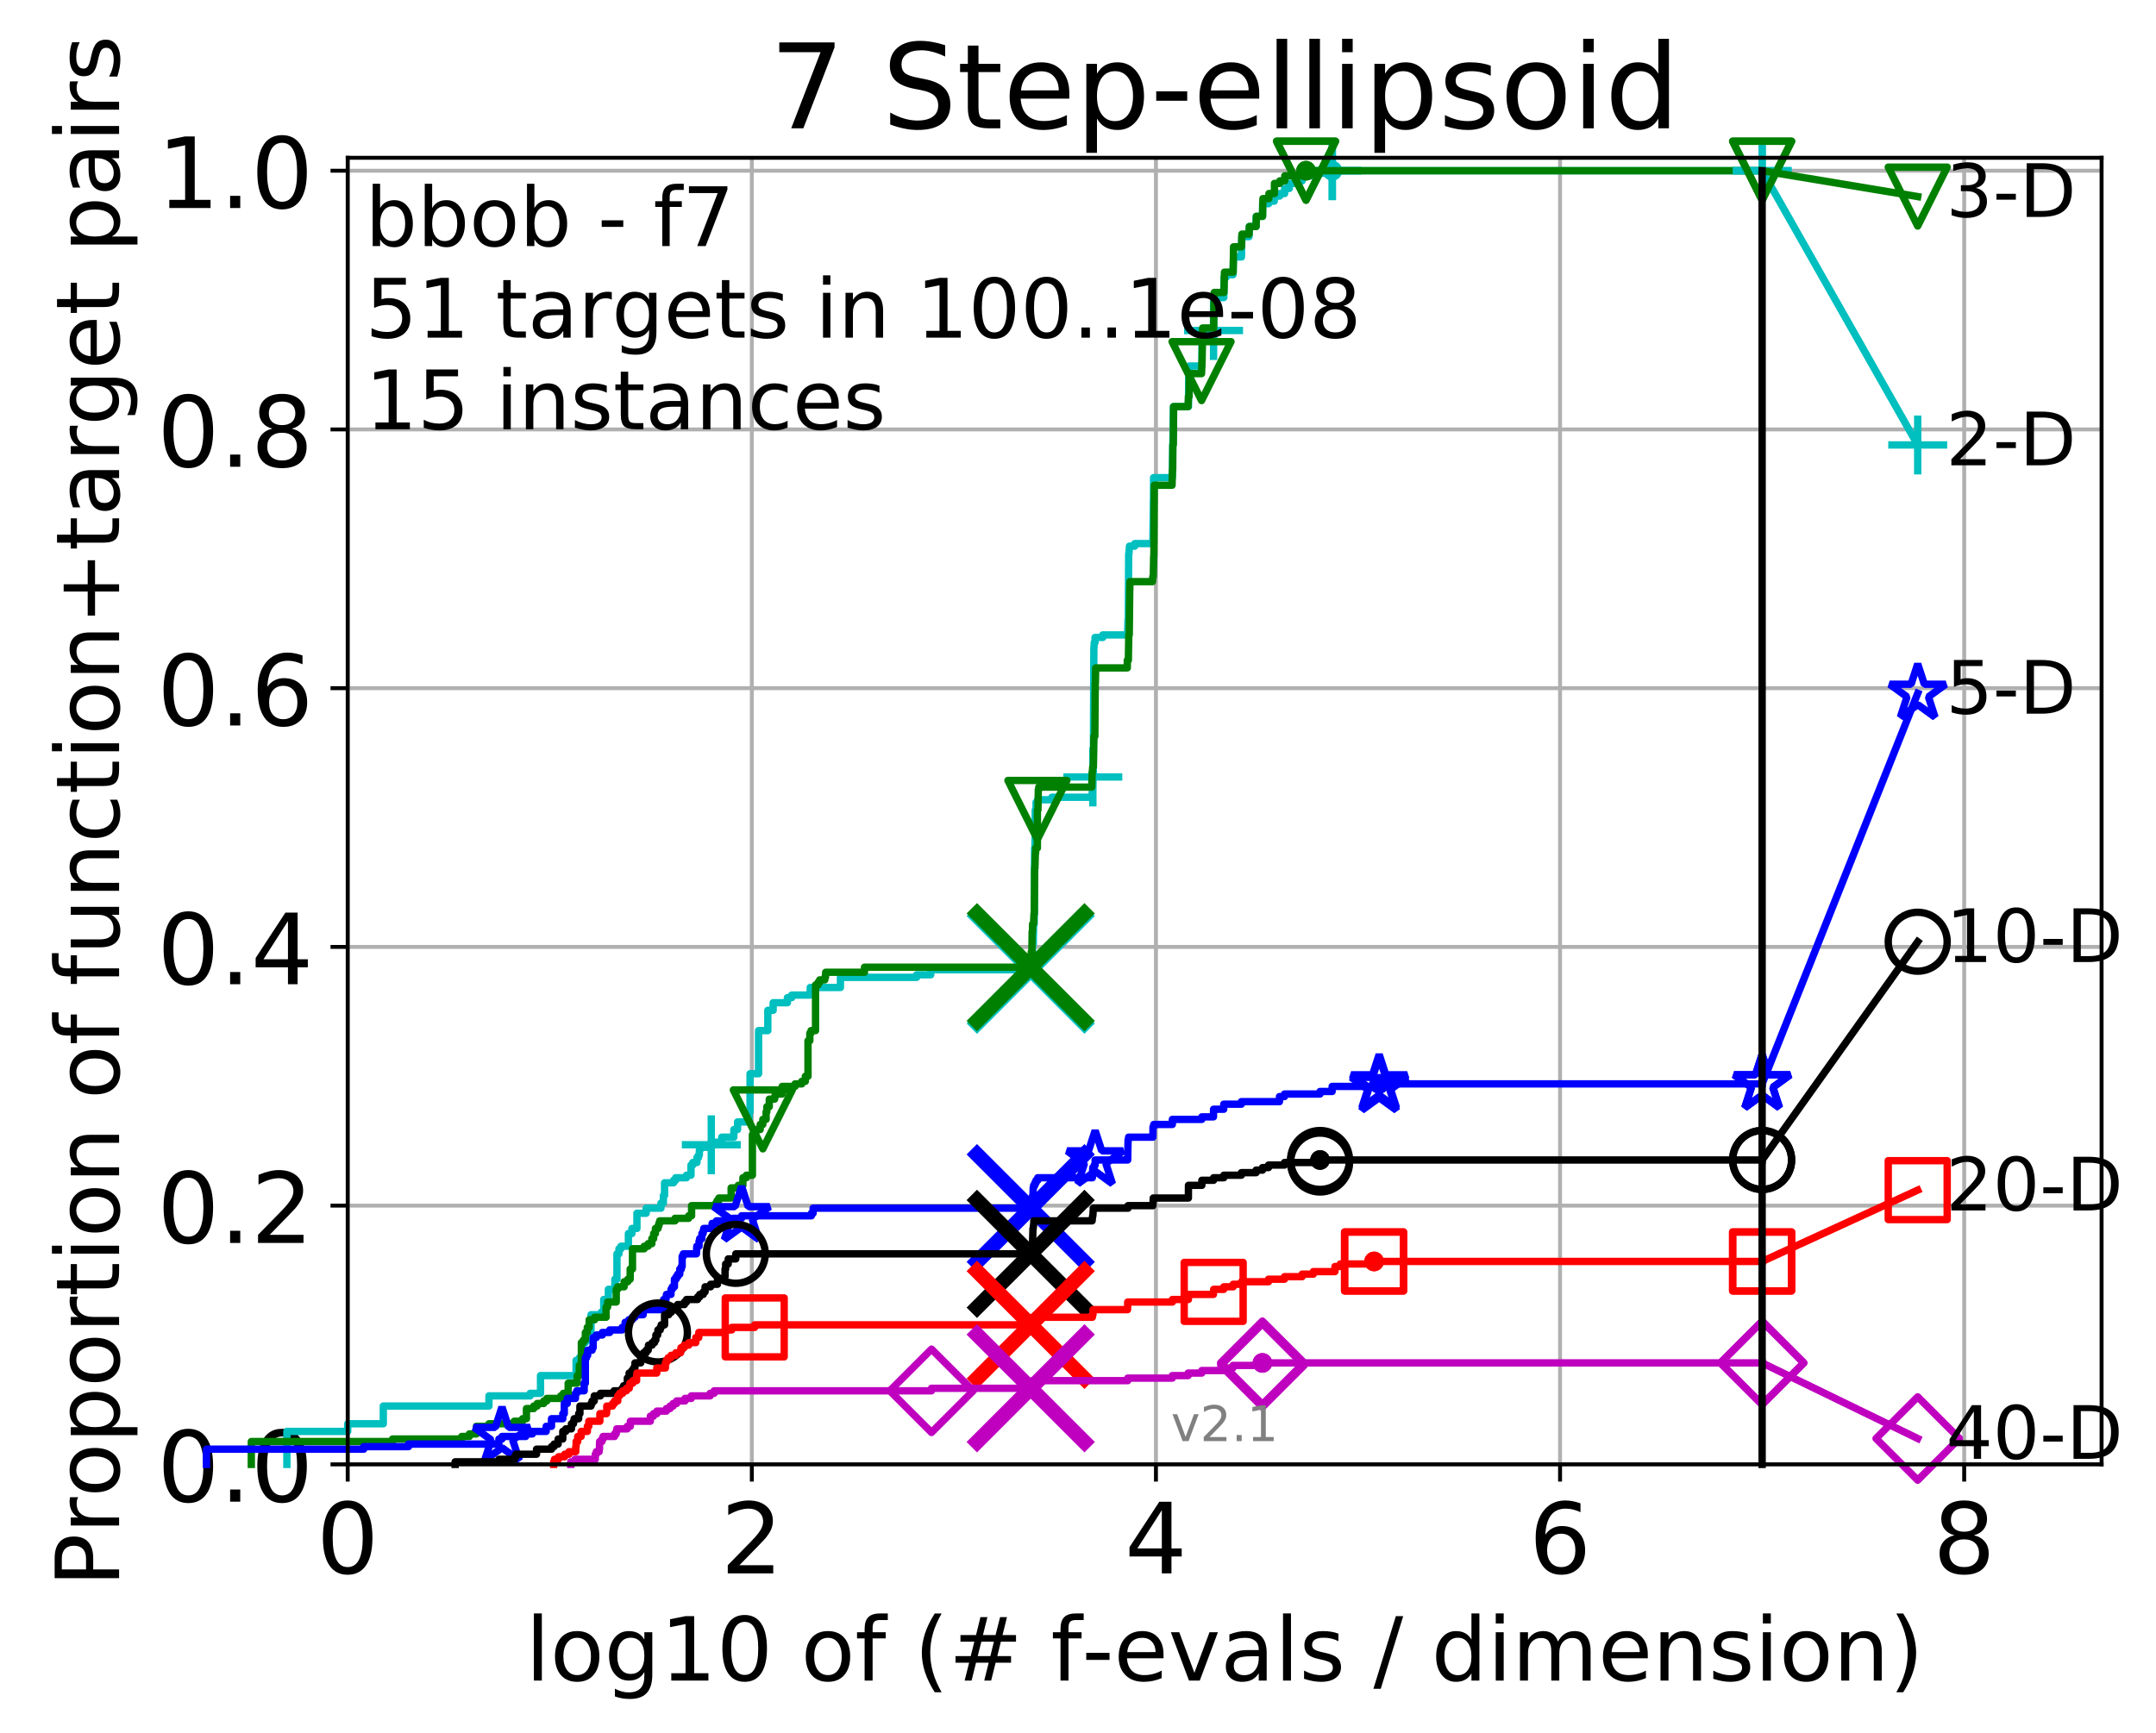 <?xml version="1.0" encoding="utf-8" standalone="no"?>
<!DOCTYPE svg PUBLIC "-//W3C//DTD SVG 1.1//EN"
  "http://www.w3.org/Graphics/SVG/1.1/DTD/svg11.dtd">
<!-- Created with matplotlib (http://matplotlib.org/) -->
<svg height="353pt" version="1.1" viewBox="0 0 439 353" width="439pt" xmlns="http://www.w3.org/2000/svg" xmlns:xlink="http://www.w3.org/1999/xlink">
 <defs>
  <style type="text/css">
*{stroke-linecap:butt;stroke-linejoin:round;}
  </style>
 </defs>
 <g id="figure_1">
  <g id="patch_1">
   <path d="M 0 353.222 
L 439.489 353.222 
L 439.489 0 
L 0 0 
z
" style="fill:#ffffff;"/>
  </g>
  <g id="axes_1">
   <g id="patch_2">
    <path d="M 70.8 298.245 
L 427.92 298.245 
L 427.92 32.133 
L 70.8 32.133 
z
" style="fill:#ffffff;"/>
   </g>
   <g id="matplotlib.axis_1">
    <g id="xtick_1">
     <g id="line2d_1">
      <path clip-path="url(#p9694ce24ae)" d="M 70.8 298.245 
L 70.8 32.133 
" style="fill:none;stroke:#b0b0b0;stroke-linecap:square;stroke-width:0.8;"/>
     </g>
     <g id="line2d_2">
      <defs>
       <path d="M 0 0 
L 0 3.5 
" id="mef1bef35e1" style="stroke:#000000;stroke-width:0.8;"/>
      </defs>
      <g>
       <use style="stroke:#000000;stroke-width:0.8;" x="70.8" xlink:href="#mef1bef35e1" y="298.245"/>
      </g>
     </g>
     <g id="text_1">
      <!-- 0 -->
      <defs>
       <path d="M 31.781 66.406 
Q 24.172 66.406 20.328 58.906 
Q 16.5 51.422 16.5 36.375 
Q 16.5 21.391 20.328 13.891 
Q 24.172 6.391 31.781 6.391 
Q 39.453 6.391 43.281 13.891 
Q 47.125 21.391 47.125 36.375 
Q 47.125 51.422 43.281 58.906 
Q 39.453 66.406 31.781 66.406 
z
M 31.781 74.219 
Q 44.047 74.219 50.516 64.516 
Q 56.984 54.828 56.984 36.375 
Q 56.984 17.969 50.516 8.266 
Q 44.047 -1.422 31.781 -1.422 
Q 19.531 -1.422 13.062 8.266 
Q 6.594 17.969 6.594 36.375 
Q 6.594 54.828 13.062 64.516 
Q 19.531 74.219 31.781 74.219 
z
" id="DejaVuSans-30"/>
      </defs>
      <g transform="translate(64.438 320.442)scale(0.2 -0.2)">
       <use xlink:href="#DejaVuSans-30"/>
      </g>
     </g>
    </g>
    <g id="xtick_2">
     <g id="line2d_3">
      <path clip-path="url(#p9694ce24ae)" d="M 153.086 298.245 
L 153.086 32.133 
" style="fill:none;stroke:#b0b0b0;stroke-linecap:square;stroke-width:0.8;"/>
     </g>
     <g id="line2d_4">
      <g>
       <use style="stroke:#000000;stroke-width:0.8;" x="153.086" xlink:href="#mef1bef35e1" y="298.245"/>
      </g>
     </g>
     <g id="text_2">
      <!-- 2 -->
      <defs>
       <path d="M 19.188 8.297 
L 53.609 8.297 
L 53.609 0 
L 7.328 0 
L 7.328 8.297 
Q 12.938 14.109 22.625 23.891 
Q 32.328 33.688 34.812 36.531 
Q 39.547 41.844 41.422 45.531 
Q 43.312 49.219 43.312 52.781 
Q 43.312 58.594 39.234 62.25 
Q 35.156 65.922 28.609 65.922 
Q 23.969 65.922 18.812 64.312 
Q 13.672 62.703 7.812 59.422 
L 7.812 69.391 
Q 13.766 71.781 18.938 73 
Q 24.125 74.219 28.422 74.219 
Q 39.75 74.219 46.484 68.547 
Q 53.219 62.891 53.219 53.422 
Q 53.219 48.922 51.531 44.891 
Q 49.859 40.875 45.406 35.406 
Q 44.188 33.984 37.641 27.219 
Q 31.109 20.453 19.188 8.297 
z
" id="DejaVuSans-32"/>
      </defs>
      <g transform="translate(146.723 320.442)scale(0.2 -0.2)">
       <use xlink:href="#DejaVuSans-32"/>
      </g>
     </g>
    </g>
    <g id="xtick_3">
     <g id="line2d_5">
      <path clip-path="url(#p9694ce24ae)" d="M 235.371 298.245 
L 235.371 32.133 
" style="fill:none;stroke:#b0b0b0;stroke-linecap:square;stroke-width:0.8;"/>
     </g>
     <g id="line2d_6">
      <g>
       <use style="stroke:#000000;stroke-width:0.8;" x="235.371" xlink:href="#mef1bef35e1" y="298.245"/>
      </g>
     </g>
     <g id="text_3">
      <!-- 4 -->
      <defs>
       <path d="M 37.797 64.312 
L 12.891 25.391 
L 37.797 25.391 
z
M 35.203 72.906 
L 47.609 72.906 
L 47.609 25.391 
L 58.016 25.391 
L 58.016 17.188 
L 47.609 17.188 
L 47.609 0 
L 37.797 0 
L 37.797 17.188 
L 4.891 17.188 
L 4.891 26.703 
z
" id="DejaVuSans-34"/>
      </defs>
      <g transform="translate(229.009 320.442)scale(0.2 -0.2)">
       <use xlink:href="#DejaVuSans-34"/>
      </g>
     </g>
    </g>
    <g id="xtick_4">
     <g id="line2d_7">
      <path clip-path="url(#p9694ce24ae)" d="M 317.657 298.245 
L 317.657 32.133 
" style="fill:none;stroke:#b0b0b0;stroke-linecap:square;stroke-width:0.8;"/>
     </g>
     <g id="line2d_8">
      <g>
       <use style="stroke:#000000;stroke-width:0.8;" x="317.657" xlink:href="#mef1bef35e1" y="298.245"/>
      </g>
     </g>
     <g id="text_4">
      <!-- 6 -->
      <defs>
       <path d="M 33.016 40.375 
Q 26.375 40.375 22.484 35.828 
Q 18.609 31.297 18.609 23.391 
Q 18.609 15.531 22.484 10.953 
Q 26.375 6.391 33.016 6.391 
Q 39.656 6.391 43.531 10.953 
Q 47.406 15.531 47.406 23.391 
Q 47.406 31.297 43.531 35.828 
Q 39.656 40.375 33.016 40.375 
z
M 52.594 71.297 
L 52.594 62.312 
Q 48.875 64.062 45.094 64.984 
Q 41.312 65.922 37.594 65.922 
Q 27.828 65.922 22.672 59.328 
Q 17.531 52.734 16.797 39.406 
Q 19.672 43.656 24.016 45.922 
Q 28.375 48.188 33.594 48.188 
Q 44.578 48.188 50.953 41.516 
Q 57.328 34.859 57.328 23.391 
Q 57.328 12.156 50.688 5.359 
Q 44.047 -1.422 33.016 -1.422 
Q 20.359 -1.422 13.672 8.266 
Q 6.984 17.969 6.984 36.375 
Q 6.984 53.656 15.188 63.938 
Q 23.391 74.219 37.203 74.219 
Q 40.922 74.219 44.703 73.484 
Q 48.484 72.75 52.594 71.297 
z
" id="DejaVuSans-36"/>
      </defs>
      <g transform="translate(311.295 320.442)scale(0.2 -0.2)">
       <use xlink:href="#DejaVuSans-36"/>
      </g>
     </g>
    </g>
    <g id="xtick_5">
     <g id="line2d_9">
      <path clip-path="url(#p9694ce24ae)" d="M 399.943 298.245 
L 399.943 32.133 
" style="fill:none;stroke:#b0b0b0;stroke-linecap:square;stroke-width:0.8;"/>
     </g>
     <g id="line2d_10">
      <g>
       <use style="stroke:#000000;stroke-width:0.8;" x="399.943" xlink:href="#mef1bef35e1" y="298.245"/>
      </g>
     </g>
     <g id="text_5">
      <!-- 8 -->
      <defs>
       <path d="M 31.781 34.625 
Q 24.75 34.625 20.719 30.859 
Q 16.703 27.094 16.703 20.516 
Q 16.703 13.922 20.719 10.156 
Q 24.75 6.391 31.781 6.391 
Q 38.812 6.391 42.859 10.172 
Q 46.922 13.969 46.922 20.516 
Q 46.922 27.094 42.891 30.859 
Q 38.875 34.625 31.781 34.625 
z
M 21.922 38.812 
Q 15.578 40.375 12.031 44.719 
Q 8.5 49.078 8.5 55.328 
Q 8.5 64.062 14.719 69.141 
Q 20.953 74.219 31.781 74.219 
Q 42.672 74.219 48.875 69.141 
Q 55.078 64.062 55.078 55.328 
Q 55.078 49.078 51.531 44.719 
Q 48 40.375 41.703 38.812 
Q 48.828 37.156 52.797 32.312 
Q 56.781 27.484 56.781 20.516 
Q 56.781 9.906 50.312 4.234 
Q 43.844 -1.422 31.781 -1.422 
Q 19.734 -1.422 13.25 4.234 
Q 6.781 9.906 6.781 20.516 
Q 6.781 27.484 10.781 32.312 
Q 14.797 37.156 21.922 38.812 
z
M 18.312 54.391 
Q 18.312 48.734 21.844 45.562 
Q 25.391 42.391 31.781 42.391 
Q 38.141 42.391 41.719 45.562 
Q 45.312 48.734 45.312 54.391 
Q 45.312 60.062 41.719 63.234 
Q 38.141 66.406 31.781 66.406 
Q 25.391 66.406 21.844 63.234 
Q 18.312 60.062 18.312 54.391 
z
" id="DejaVuSans-38"/>
      </defs>
      <g transform="translate(393.58 320.442)scale(0.2 -0.2)">
       <use xlink:href="#DejaVuSans-38"/>
      </g>
     </g>
    </g>
    <g id="text_6">
     <!-- log10 of (# f-evals / dimension) -->
     <defs>
      <path d="M 9.422 75.984 
L 18.406 75.984 
L 18.406 0 
L 9.422 0 
z
" id="DejaVuSans-6c"/>
      <path d="M 30.609 48.391 
Q 23.391 48.391 19.188 42.75 
Q 14.984 37.109 14.984 27.297 
Q 14.984 17.484 19.156 11.844 
Q 23.344 6.203 30.609 6.203 
Q 37.797 6.203 41.984 11.859 
Q 46.188 17.531 46.188 27.297 
Q 46.188 37.016 41.984 42.703 
Q 37.797 48.391 30.609 48.391 
z
M 30.609 56 
Q 42.328 56 49.016 48.375 
Q 55.719 40.766 55.719 27.297 
Q 55.719 13.875 49.016 6.219 
Q 42.328 -1.422 30.609 -1.422 
Q 18.844 -1.422 12.172 6.219 
Q 5.516 13.875 5.516 27.297 
Q 5.516 40.766 12.172 48.375 
Q 18.844 56 30.609 56 
z
" id="DejaVuSans-6f"/>
      <path d="M 45.406 27.984 
Q 45.406 37.75 41.375 43.109 
Q 37.359 48.484 30.078 48.484 
Q 22.859 48.484 18.828 43.109 
Q 14.797 37.75 14.797 27.984 
Q 14.797 18.266 18.828 12.891 
Q 22.859 7.516 30.078 7.516 
Q 37.359 7.516 41.375 12.891 
Q 45.406 18.266 45.406 27.984 
z
M 54.391 6.781 
Q 54.391 -7.172 48.188 -13.984 
Q 42 -20.797 29.203 -20.797 
Q 24.469 -20.797 20.266 -20.094 
Q 16.062 -19.391 12.109 -17.922 
L 12.109 -9.188 
Q 16.062 -11.328 19.922 -12.344 
Q 23.781 -13.375 27.781 -13.375 
Q 36.625 -13.375 41.016 -8.766 
Q 45.406 -4.156 45.406 5.172 
L 45.406 9.625 
Q 42.625 4.781 38.281 2.391 
Q 33.938 0 27.875 0 
Q 17.828 0 11.672 7.656 
Q 5.516 15.328 5.516 27.984 
Q 5.516 40.672 11.672 48.328 
Q 17.828 56 27.875 56 
Q 33.938 56 38.281 53.609 
Q 42.625 51.219 45.406 46.391 
L 45.406 54.688 
L 54.391 54.688 
z
" id="DejaVuSans-67"/>
      <path d="M 12.406 8.297 
L 28.516 8.297 
L 28.516 63.922 
L 10.984 60.406 
L 10.984 69.391 
L 28.422 72.906 
L 38.281 72.906 
L 38.281 8.297 
L 54.391 8.297 
L 54.391 0 
L 12.406 0 
z
" id="DejaVuSans-31"/>
      <path id="DejaVuSans-20"/>
      <path d="M 37.109 75.984 
L 37.109 68.5 
L 28.516 68.5 
Q 23.688 68.5 21.797 66.547 
Q 19.922 64.594 19.922 59.516 
L 19.922 54.688 
L 34.719 54.688 
L 34.719 47.703 
L 19.922 47.703 
L 19.922 0 
L 10.891 0 
L 10.891 47.703 
L 2.297 47.703 
L 2.297 54.688 
L 10.891 54.688 
L 10.891 58.5 
Q 10.891 67.625 15.141 71.797 
Q 19.391 75.984 28.609 75.984 
z
" id="DejaVuSans-66"/>
      <path d="M 31 75.875 
Q 24.469 64.656 21.281 53.656 
Q 18.109 42.672 18.109 31.391 
Q 18.109 20.125 21.312 9.062 
Q 24.516 -2 31 -13.188 
L 23.188 -13.188 
Q 15.875 -1.703 12.234 9.375 
Q 8.594 20.453 8.594 31.391 
Q 8.594 42.281 12.203 53.312 
Q 15.828 64.359 23.188 75.875 
z
" id="DejaVuSans-28"/>
      <path d="M 51.125 44 
L 36.922 44 
L 32.812 27.688 
L 47.125 27.688 
z
M 43.797 71.781 
L 38.719 51.516 
L 52.984 51.516 
L 58.109 71.781 
L 65.922 71.781 
L 60.891 51.516 
L 76.125 51.516 
L 76.125 44 
L 58.984 44 
L 54.984 27.688 
L 70.516 27.688 
L 70.516 20.219 
L 53.078 20.219 
L 48 0 
L 40.188 0 
L 45.219 20.219 
L 30.906 20.219 
L 25.875 0 
L 18.016 0 
L 23.094 20.219 
L 7.719 20.219 
L 7.719 27.688 
L 24.906 27.688 
L 29 44 
L 13.281 44 
L 13.281 51.516 
L 30.906 51.516 
L 35.891 71.781 
z
" id="DejaVuSans-23"/>
      <path d="M 4.891 31.391 
L 31.203 31.391 
L 31.203 23.391 
L 4.891 23.391 
z
" id="DejaVuSans-2d"/>
      <path d="M 56.203 29.594 
L 56.203 25.203 
L 14.891 25.203 
Q 15.484 15.922 20.484 11.062 
Q 25.484 6.203 34.422 6.203 
Q 39.594 6.203 44.453 7.469 
Q 49.312 8.734 54.109 11.281 
L 54.109 2.781 
Q 49.266 0.734 44.188 -0.344 
Q 39.109 -1.422 33.891 -1.422 
Q 20.797 -1.422 13.156 6.188 
Q 5.516 13.812 5.516 26.812 
Q 5.516 40.234 12.766 48.109 
Q 20.016 56 32.328 56 
Q 43.359 56 49.781 48.891 
Q 56.203 41.797 56.203 29.594 
z
M 47.219 32.234 
Q 47.125 39.594 43.094 43.984 
Q 39.062 48.391 32.422 48.391 
Q 24.906 48.391 20.391 44.141 
Q 15.875 39.891 15.188 32.172 
z
" id="DejaVuSans-65"/>
      <path d="M 2.984 54.688 
L 12.5 54.688 
L 29.594 8.797 
L 46.688 54.688 
L 56.203 54.688 
L 35.688 0 
L 23.484 0 
z
" id="DejaVuSans-76"/>
      <path d="M 34.281 27.484 
Q 23.391 27.484 19.188 25 
Q 14.984 22.516 14.984 16.5 
Q 14.984 11.719 18.141 8.906 
Q 21.297 6.109 26.703 6.109 
Q 34.188 6.109 38.703 11.406 
Q 43.219 16.703 43.219 25.484 
L 43.219 27.484 
z
M 52.203 31.203 
L 52.203 0 
L 43.219 0 
L 43.219 8.297 
Q 40.141 3.328 35.547 0.953 
Q 30.953 -1.422 24.312 -1.422 
Q 15.922 -1.422 10.953 3.297 
Q 6 8.016 6 15.922 
Q 6 25.141 12.172 29.828 
Q 18.359 34.516 30.609 34.516 
L 43.219 34.516 
L 43.219 35.406 
Q 43.219 41.609 39.141 45 
Q 35.062 48.391 27.688 48.391 
Q 23 48.391 18.547 47.266 
Q 14.109 46.141 10.016 43.891 
L 10.016 52.203 
Q 14.938 54.109 19.578 55.047 
Q 24.219 56 28.609 56 
Q 40.484 56 46.344 49.844 
Q 52.203 43.703 52.203 31.203 
z
" id="DejaVuSans-61"/>
      <path d="M 44.281 53.078 
L 44.281 44.578 
Q 40.484 46.531 36.375 47.5 
Q 32.281 48.484 27.875 48.484 
Q 21.188 48.484 17.844 46.438 
Q 14.5 44.391 14.5 40.281 
Q 14.5 37.156 16.891 35.375 
Q 19.281 33.594 26.516 31.984 
L 29.594 31.297 
Q 39.156 29.25 43.188 25.516 
Q 47.219 21.781 47.219 15.094 
Q 47.219 7.469 41.188 3.016 
Q 35.156 -1.422 24.609 -1.422 
Q 20.219 -1.422 15.453 -0.562 
Q 10.688 0.297 5.422 2 
L 5.422 11.281 
Q 10.406 8.688 15.234 7.391 
Q 20.062 6.109 24.812 6.109 
Q 31.156 6.109 34.562 8.281 
Q 37.984 10.453 37.984 14.406 
Q 37.984 18.062 35.516 20.016 
Q 33.062 21.969 24.703 23.781 
L 21.578 24.516 
Q 13.234 26.266 9.516 29.906 
Q 5.812 33.547 5.812 39.891 
Q 5.812 47.609 11.281 51.797 
Q 16.75 56 26.812 56 
Q 31.781 56 36.172 55.266 
Q 40.578 54.547 44.281 53.078 
z
" id="DejaVuSans-73"/>
      <path d="M 25.391 72.906 
L 33.688 72.906 
L 8.297 -9.281 
L 0 -9.281 
z
" id="DejaVuSans-2f"/>
      <path d="M 45.406 46.391 
L 45.406 75.984 
L 54.391 75.984 
L 54.391 0 
L 45.406 0 
L 45.406 8.203 
Q 42.578 3.328 38.25 0.953 
Q 33.938 -1.422 27.875 -1.422 
Q 17.969 -1.422 11.734 6.484 
Q 5.516 14.406 5.516 27.297 
Q 5.516 40.188 11.734 48.094 
Q 17.969 56 27.875 56 
Q 33.938 56 38.25 53.625 
Q 42.578 51.266 45.406 46.391 
z
M 14.797 27.297 
Q 14.797 17.391 18.875 11.75 
Q 22.953 6.109 30.078 6.109 
Q 37.203 6.109 41.297 11.75 
Q 45.406 17.391 45.406 27.297 
Q 45.406 37.203 41.297 42.844 
Q 37.203 48.484 30.078 48.484 
Q 22.953 48.484 18.875 42.844 
Q 14.797 37.203 14.797 27.297 
z
" id="DejaVuSans-64"/>
      <path d="M 9.422 54.688 
L 18.406 54.688 
L 18.406 0 
L 9.422 0 
z
M 9.422 75.984 
L 18.406 75.984 
L 18.406 64.594 
L 9.422 64.594 
z
" id="DejaVuSans-69"/>
      <path d="M 52 44.188 
Q 55.375 50.25 60.062 53.125 
Q 64.75 56 71.094 56 
Q 79.641 56 84.281 50.016 
Q 88.922 44.047 88.922 33.016 
L 88.922 0 
L 79.891 0 
L 79.891 32.719 
Q 79.891 40.578 77.094 44.375 
Q 74.312 48.188 68.609 48.188 
Q 61.625 48.188 57.562 43.547 
Q 53.516 38.922 53.516 30.906 
L 53.516 0 
L 44.484 0 
L 44.484 32.719 
Q 44.484 40.625 41.703 44.406 
Q 38.922 48.188 33.109 48.188 
Q 26.219 48.188 22.156 43.531 
Q 18.109 38.875 18.109 30.906 
L 18.109 0 
L 9.078 0 
L 9.078 54.688 
L 18.109 54.688 
L 18.109 46.188 
Q 21.188 51.219 25.484 53.609 
Q 29.781 56 35.688 56 
Q 41.656 56 45.828 52.969 
Q 50 49.953 52 44.188 
z
" id="DejaVuSans-6d"/>
      <path d="M 54.891 33.016 
L 54.891 0 
L 45.906 0 
L 45.906 32.719 
Q 45.906 40.484 42.875 44.328 
Q 39.844 48.188 33.797 48.188 
Q 26.516 48.188 22.312 43.547 
Q 18.109 38.922 18.109 30.906 
L 18.109 0 
L 9.078 0 
L 9.078 54.688 
L 18.109 54.688 
L 18.109 46.188 
Q 21.344 51.125 25.703 53.562 
Q 30.078 56 35.797 56 
Q 45.219 56 50.047 50.172 
Q 54.891 44.344 54.891 33.016 
z
" id="DejaVuSans-6e"/>
      <path d="M 8.016 75.875 
L 15.828 75.875 
Q 23.141 64.359 26.781 53.312 
Q 30.422 42.281 30.422 31.391 
Q 30.422 20.453 26.781 9.375 
Q 23.141 -1.703 15.828 -13.188 
L 8.016 -13.188 
Q 14.5 -2 17.703 9.062 
Q 20.906 20.125 20.906 31.391 
Q 20.906 42.672 17.703 53.656 
Q 14.5 64.656 8.016 75.875 
z
" id="DejaVuSans-29"/>
     </defs>
     <g transform="translate(107.015 342.279)scale(0.18 -0.18)">
      <use xlink:href="#DejaVuSans-6c"/>
      <use x="27.783" xlink:href="#DejaVuSans-6f"/>
      <use x="88.965" xlink:href="#DejaVuSans-67"/>
      <use x="152.441" xlink:href="#DejaVuSans-31"/>
      <use x="216.064" xlink:href="#DejaVuSans-30"/>
      <use x="279.688" xlink:href="#DejaVuSans-20"/>
      <use x="311.475" xlink:href="#DejaVuSans-6f"/>
      <use x="372.656" xlink:href="#DejaVuSans-66"/>
      <use x="407.861" xlink:href="#DejaVuSans-20"/>
      <use x="439.648" xlink:href="#DejaVuSans-28"/>
      <use x="478.662" xlink:href="#DejaVuSans-23"/>
      <use x="562.451" xlink:href="#DejaVuSans-20"/>
      <use x="594.238" xlink:href="#DejaVuSans-66"/>
      <use x="629.365" xlink:href="#DejaVuSans-2d"/>
      <use x="665.449" xlink:href="#DejaVuSans-65"/>
      <use x="726.973" xlink:href="#DejaVuSans-76"/>
      <use x="786.152" xlink:href="#DejaVuSans-61"/>
      <use x="847.432" xlink:href="#DejaVuSans-6c"/>
      <use x="875.215" xlink:href="#DejaVuSans-73"/>
      <use x="927.314" xlink:href="#DejaVuSans-20"/>
      <use x="959.102" xlink:href="#DejaVuSans-2f"/>
      <use x="992.793" xlink:href="#DejaVuSans-20"/>
      <use x="1024.58" xlink:href="#DejaVuSans-64"/>
      <use x="1088.057" xlink:href="#DejaVuSans-69"/>
      <use x="1115.84" xlink:href="#DejaVuSans-6d"/>
      <use x="1213.252" xlink:href="#DejaVuSans-65"/>
      <use x="1274.775" xlink:href="#DejaVuSans-6e"/>
      <use x="1338.154" xlink:href="#DejaVuSans-73"/>
      <use x="1390.254" xlink:href="#DejaVuSans-69"/>
      <use x="1418.037" xlink:href="#DejaVuSans-6f"/>
      <use x="1479.219" xlink:href="#DejaVuSans-6e"/>
      <use x="1542.598" xlink:href="#DejaVuSans-29"/>
     </g>
    </g>
   </g>
   <g id="matplotlib.axis_2">
    <g id="ytick_1">
     <g id="line2d_11">
      <path clip-path="url(#p9694ce24ae)" d="M 70.8 298.245 
L 427.92 298.245 
" style="fill:none;stroke:#b0b0b0;stroke-linecap:square;stroke-width:0.8;"/>
     </g>
     <g id="line2d_12">
      <defs>
       <path d="M 0 0 
L -3.5 0 
" id="m172e810910" style="stroke:#000000;stroke-width:0.8;"/>
      </defs>
      <g>
       <use style="stroke:#000000;stroke-width:0.8;" x="70.8" xlink:href="#m172e810910" y="298.245"/>
      </g>
     </g>
     <g id="text_7">
      <!-- 0.0 -->
      <defs>
       <path d="M 10.688 12.406 
L 21 12.406 
L 21 0 
L 10.688 0 
z
" id="DejaVuSans-2e"/>
      </defs>
      <g transform="translate(31.994 305.844)scale(0.2 -0.2)">
       <use xlink:href="#DejaVuSans-30"/>
       <use x="63.623" xlink:href="#DejaVuSans-2e"/>
       <use x="95.41" xlink:href="#DejaVuSans-30"/>
      </g>
     </g>
    </g>
    <g id="ytick_2">
     <g id="line2d_13">
      <path clip-path="url(#p9694ce24ae)" d="M 70.8 245.55 
L 427.92 245.55 
" style="fill:none;stroke:#b0b0b0;stroke-linecap:square;stroke-width:0.8;"/>
     </g>
     <g id="line2d_14">
      <g>
       <use style="stroke:#000000;stroke-width:0.8;" x="70.8" xlink:href="#m172e810910" y="245.55"/>
      </g>
     </g>
     <g id="text_8">
      <!-- 0.2 -->
      <g transform="translate(31.994 253.148)scale(0.2 -0.2)">
       <use xlink:href="#DejaVuSans-30"/>
       <use x="63.623" xlink:href="#DejaVuSans-2e"/>
       <use x="95.41" xlink:href="#DejaVuSans-32"/>
      </g>
     </g>
    </g>
    <g id="ytick_3">
     <g id="line2d_15">
      <path clip-path="url(#p9694ce24ae)" d="M 70.8 192.854 
L 427.92 192.854 
" style="fill:none;stroke:#b0b0b0;stroke-linecap:square;stroke-width:0.8;"/>
     </g>
     <g id="line2d_16">
      <g>
       <use style="stroke:#000000;stroke-width:0.8;" x="70.8" xlink:href="#m172e810910" y="192.854"/>
      </g>
     </g>
     <g id="text_9">
      <!-- 0.4 -->
      <g transform="translate(31.994 200.453)scale(0.2 -0.2)">
       <use xlink:href="#DejaVuSans-30"/>
       <use x="63.623" xlink:href="#DejaVuSans-2e"/>
       <use x="95.41" xlink:href="#DejaVuSans-34"/>
      </g>
     </g>
    </g>
    <g id="ytick_4">
     <g id="line2d_17">
      <path clip-path="url(#p9694ce24ae)" d="M 70.8 140.159 
L 427.92 140.159 
" style="fill:none;stroke:#b0b0b0;stroke-linecap:square;stroke-width:0.8;"/>
     </g>
     <g id="line2d_18">
      <g>
       <use style="stroke:#000000;stroke-width:0.8;" x="70.8" xlink:href="#m172e810910" y="140.159"/>
      </g>
     </g>
     <g id="text_10">
      <!-- 0.6 -->
      <g transform="translate(31.994 147.757)scale(0.2 -0.2)">
       <use xlink:href="#DejaVuSans-30"/>
       <use x="63.623" xlink:href="#DejaVuSans-2e"/>
       <use x="95.41" xlink:href="#DejaVuSans-36"/>
      </g>
     </g>
    </g>
    <g id="ytick_5">
     <g id="line2d_19">
      <path clip-path="url(#p9694ce24ae)" d="M 70.8 87.464 
L 427.92 87.464 
" style="fill:none;stroke:#b0b0b0;stroke-linecap:square;stroke-width:0.8;"/>
     </g>
     <g id="line2d_20">
      <g>
       <use style="stroke:#000000;stroke-width:0.8;" x="70.8" xlink:href="#m172e810910" y="87.464"/>
      </g>
     </g>
     <g id="text_11">
      <!-- 0.8 -->
      <g transform="translate(31.994 95.062)scale(0.2 -0.2)">
       <use xlink:href="#DejaVuSans-30"/>
       <use x="63.623" xlink:href="#DejaVuSans-2e"/>
       <use x="95.41" xlink:href="#DejaVuSans-38"/>
      </g>
     </g>
    </g>
    <g id="ytick_6">
     <g id="line2d_21">
      <path clip-path="url(#p9694ce24ae)" d="M 70.8 34.768 
L 427.92 34.768 
" style="fill:none;stroke:#b0b0b0;stroke-linecap:square;stroke-width:0.8;"/>
     </g>
     <g id="line2d_22">
      <g>
       <use style="stroke:#000000;stroke-width:0.8;" x="70.8" xlink:href="#m172e810910" y="34.768"/>
      </g>
     </g>
     <g id="text_12">
      <!-- 1.0 -->
      <g transform="translate(31.994 42.367)scale(0.2 -0.2)">
       <use xlink:href="#DejaVuSans-31"/>
       <use x="63.623" xlink:href="#DejaVuSans-2e"/>
       <use x="95.41" xlink:href="#DejaVuSans-30"/>
      </g>
     </g>
    </g>
    <g id="text_13">
     <!-- Proportion of function+target pairs -->
     <defs>
      <path d="M 19.672 64.797 
L 19.672 37.406 
L 32.078 37.406 
Q 38.969 37.406 42.719 40.969 
Q 46.484 44.531 46.484 51.125 
Q 46.484 57.672 42.719 61.234 
Q 38.969 64.797 32.078 64.797 
z
M 9.812 72.906 
L 32.078 72.906 
Q 44.344 72.906 50.609 67.359 
Q 56.891 61.812 56.891 51.125 
Q 56.891 40.328 50.609 34.812 
Q 44.344 29.297 32.078 29.297 
L 19.672 29.297 
L 19.672 0 
L 9.812 0 
z
" id="DejaVuSans-50"/>
      <path d="M 41.109 46.297 
Q 39.594 47.172 37.812 47.578 
Q 36.031 48 33.891 48 
Q 26.266 48 22.188 43.047 
Q 18.109 38.094 18.109 28.812 
L 18.109 0 
L 9.078 0 
L 9.078 54.688 
L 18.109 54.688 
L 18.109 46.188 
Q 20.953 51.172 25.484 53.578 
Q 30.031 56 36.531 56 
Q 37.453 56 38.578 55.875 
Q 39.703 55.766 41.062 55.516 
z
" id="DejaVuSans-72"/>
      <path d="M 18.109 8.203 
L 18.109 -20.797 
L 9.078 -20.797 
L 9.078 54.688 
L 18.109 54.688 
L 18.109 46.391 
Q 20.953 51.266 25.266 53.625 
Q 29.594 56 35.594 56 
Q 45.562 56 51.781 48.094 
Q 58.016 40.188 58.016 27.297 
Q 58.016 14.406 51.781 6.484 
Q 45.562 -1.422 35.594 -1.422 
Q 29.594 -1.422 25.266 0.953 
Q 20.953 3.328 18.109 8.203 
z
M 48.688 27.297 
Q 48.688 37.203 44.609 42.844 
Q 40.531 48.484 33.406 48.484 
Q 26.266 48.484 22.188 42.844 
Q 18.109 37.203 18.109 27.297 
Q 18.109 17.391 22.188 11.75 
Q 26.266 6.109 33.406 6.109 
Q 40.531 6.109 44.609 11.75 
Q 48.688 17.391 48.688 27.297 
z
" id="DejaVuSans-70"/>
      <path d="M 18.312 70.219 
L 18.312 54.688 
L 36.812 54.688 
L 36.812 47.703 
L 18.312 47.703 
L 18.312 18.016 
Q 18.312 11.328 20.141 9.422 
Q 21.969 7.516 27.594 7.516 
L 36.812 7.516 
L 36.812 0 
L 27.594 0 
Q 17.188 0 13.234 3.875 
Q 9.281 7.766 9.281 18.016 
L 9.281 47.703 
L 2.688 47.703 
L 2.688 54.688 
L 9.281 54.688 
L 9.281 70.219 
z
" id="DejaVuSans-74"/>
      <path d="M 8.5 21.578 
L 8.5 54.688 
L 17.484 54.688 
L 17.484 21.922 
Q 17.484 14.156 20.5 10.266 
Q 23.531 6.391 29.594 6.391 
Q 36.859 6.391 41.078 11.031 
Q 45.312 15.672 45.312 23.688 
L 45.312 54.688 
L 54.297 54.688 
L 54.297 0 
L 45.312 0 
L 45.312 8.406 
Q 42.047 3.422 37.719 1 
Q 33.406 -1.422 27.688 -1.422 
Q 18.266 -1.422 13.375 4.438 
Q 8.5 10.297 8.5 21.578 
z
M 31.109 56 
z
" id="DejaVuSans-75"/>
      <path d="M 48.781 52.594 
L 48.781 44.188 
Q 44.969 46.297 41.141 47.344 
Q 37.312 48.391 33.406 48.391 
Q 24.656 48.391 19.812 42.844 
Q 14.984 37.312 14.984 27.297 
Q 14.984 17.281 19.812 11.734 
Q 24.656 6.203 33.406 6.203 
Q 37.312 6.203 41.141 7.25 
Q 44.969 8.297 48.781 10.406 
L 48.781 2.094 
Q 45.016 0.344 40.984 -0.531 
Q 36.969 -1.422 32.422 -1.422 
Q 20.062 -1.422 12.781 6.344 
Q 5.516 14.109 5.516 27.297 
Q 5.516 40.672 12.859 48.328 
Q 20.219 56 33.016 56 
Q 37.156 56 41.109 55.141 
Q 45.062 54.297 48.781 52.594 
z
" id="DejaVuSans-63"/>
      <path d="M 46 62.703 
L 46 35.5 
L 73.188 35.5 
L 73.188 27.203 
L 46 27.203 
L 46 0 
L 37.797 0 
L 37.797 27.203 
L 10.594 27.203 
L 10.594 35.5 
L 37.797 35.5 
L 37.797 62.703 
z
" id="DejaVuSans-2b"/>
     </defs>
     <g transform="translate(24.25 323.179)rotate(-90)scale(0.18 -0.18)">
      <use xlink:href="#DejaVuSans-50"/>
      <use x="60.287" xlink:href="#DejaVuSans-72"/>
      <use x="101.369" xlink:href="#DejaVuSans-6f"/>
      <use x="162.551" xlink:href="#DejaVuSans-70"/>
      <use x="226.027" xlink:href="#DejaVuSans-6f"/>
      <use x="287.209" xlink:href="#DejaVuSans-72"/>
      <use x="328.322" xlink:href="#DejaVuSans-74"/>
      <use x="367.531" xlink:href="#DejaVuSans-69"/>
      <use x="395.314" xlink:href="#DejaVuSans-6f"/>
      <use x="456.496" xlink:href="#DejaVuSans-6e"/>
      <use x="519.875" xlink:href="#DejaVuSans-20"/>
      <use x="551.662" xlink:href="#DejaVuSans-6f"/>
      <use x="612.844" xlink:href="#DejaVuSans-66"/>
      <use x="648.049" xlink:href="#DejaVuSans-20"/>
      <use x="679.836" xlink:href="#DejaVuSans-66"/>
      <use x="715.041" xlink:href="#DejaVuSans-75"/>
      <use x="778.42" xlink:href="#DejaVuSans-6e"/>
      <use x="841.799" xlink:href="#DejaVuSans-63"/>
      <use x="896.779" xlink:href="#DejaVuSans-74"/>
      <use x="935.988" xlink:href="#DejaVuSans-69"/>
      <use x="963.771" xlink:href="#DejaVuSans-6f"/>
      <use x="1024.953" xlink:href="#DejaVuSans-6e"/>
      <use x="1088.332" xlink:href="#DejaVuSans-2b"/>
      <use x="1172.121" xlink:href="#DejaVuSans-74"/>
      <use x="1211.33" xlink:href="#DejaVuSans-61"/>
      <use x="1272.609" xlink:href="#DejaVuSans-72"/>
      <use x="1313.707" xlink:href="#DejaVuSans-67"/>
      <use x="1377.184" xlink:href="#DejaVuSans-65"/>
      <use x="1438.707" xlink:href="#DejaVuSans-74"/>
      <use x="1477.916" xlink:href="#DejaVuSans-20"/>
      <use x="1509.703" xlink:href="#DejaVuSans-70"/>
      <use x="1573.18" xlink:href="#DejaVuSans-61"/>
      <use x="1634.459" xlink:href="#DejaVuSans-69"/>
      <use x="1662.242" xlink:href="#DejaVuSans-72"/>
      <use x="1703.355" xlink:href="#DejaVuSans-73"/>
     </g>
    </g>
   </g>
   <g id="line2d_23">
    <defs>
     <path d="M 0 1.5 
C 0.398 1.5 0.779 1.342 1.061 1.061 
C 1.342 0.779 1.5 0.398 1.5 0 
C 1.5 -0.398 1.342 -0.779 1.061 -1.061 
C 0.779 -1.342 0.398 -1.5 0 -1.5 
C -0.398 -1.5 -0.779 -1.342 -1.061 -1.061 
C -1.342 -0.779 -1.5 -0.398 -1.5 0 
C -1.5 0.398 -1.342 0.779 -1.061 1.061 
C -0.779 1.342 -0.398 1.5 0 1.5 
z
" id="m832bc1779a" style="stroke:#00bfbf;"/>
    </defs>
    <g>
     <use style="fill:#00bfbf;stroke:#00bfbf;" x="271.281" xlink:href="#m832bc1779a" y="34.768"/>
     <use style="fill:#00bfbf;stroke:#00bfbf;" x="271.281" xlink:href="#m832bc1779a" y="34.768"/>
    </g>
   </g>
   <g id="line2d_24">
    <path d="M 58.415 298.245 
L 58.415 291.529 
L 70.8 291.529 
L 70.8 289.979 
L 78.045 289.979 
L 78.045 286.363 
L 99.558 286.363 
L 99.558 284.297 
L 107.956 284.297 
L 107.956 283.78 
L 110.06 283.78 
L 110.06 280.164 
L 117.305 280.164 
L 117.305 277.064 
L 117.955 277.064 
L 117.955 276.547 
L 118.582 276.547 
L 118.582 273.448 
L 119.188 273.448 
L 119.188 272.931 
L 119.774 272.931 
L 119.774 271.381 
L 120.341 271.381 
L 120.341 267.765 
L 122.445 267.765 
L 122.445 267.248 
L 122.935 267.248 
L 122.935 264.665 
L 123.876 264.665 
L 123.876 262.598 
L 125.2 262.598 
L 125.2 260.532 
L 125.62 260.532 
L 125.62 255.366 
L 126.031 255.366 
L 126.031 254.333 
L 126.433 254.333 
L 126.433 253.816 
L 127.954 253.816 
L 127.954 251.233 
L 128.669 251.233 
L 128.669 250.2 
L 129.69 250.2 
L 129.69 247.1 
L 131.573 247.1 
L 131.573 246.067 
L 134.581 246.067 
L 134.581 245.033 
L 135.077 245.033 
L 135.077 243.483 
L 135.32 243.483 
L 135.32 240.9 
L 137.155 240.9 
L 137.155 240.384 
L 137.585 240.384 
L 137.585 239.867 
L 139.784 239.867 
L 139.784 239.35 
L 140.7 239.35 
L 140.7 237.284 
L 141.054 237.284 
L 141.054 236.767 
L 141.909 236.767 
L 141.909 235.734 
L 142.24 235.734 
L 142.24 235.217 
L 142.403 235.217 
L 142.403 234.184 
L 142.565 234.184 
L 142.565 233.668 
L 144.688 233.668 
L 144.688 233.151 
L 144.83 233.151 
L 144.83 232.634 
L 146.966 232.634 
L 146.966 231.601 
L 149.43 231.601 
L 149.43 230.051 
L 150.182 230.051 
L 150.182 228.501 
L 152.541 228.501 
L 152.541 226.435 
L 152.725 226.435 
L 152.725 218.686 
L 154.461 218.686 
L 154.461 209.903 
L 156.343 209.903 
L 156.343 205.77 
L 157.427 205.77 
L 157.427 204.22 
L 160.331 204.22 
L 160.331 203.187 
L 161.202 203.187 
L 161.202 202.67 
L 164.973 202.67 
L 164.973 201.12 
L 171.129 201.12 
L 171.129 199.054 
L 186.641 199.054 
L 186.641 198.537 
L 189.512 198.537 
L 189.512 197.504 
L 209.883 197.504 
L 209.883 196.987 
L 209.994 196.987 
L 209.994 196.471 
L 210.189 196.471 
L 210.284 192.338 
L 210.396 192.338 
L 210.461 188.205 
L 210.583 188.205 
L 210.662 172.706 
L 210.747 172.706 
L 210.8 164.957 
L 210.958 164.957 
L 210.958 163.407 
L 211.267 163.407 
L 211.267 162.89 
L 214.18 162.89 
L 214.18 162.374 
L 222.32 162.374 
L 222.412 161.341 
L 222.436 161.341 
L 222.523 158.241 
L 222.618 158.241 
L 222.729 131.893 
L 222.758 131.893 
L 222.81 130.86 
L 222.97 130.86 
L 222.97 129.827 
L 224.542 129.827 
L 224.542 129.31 
L 229.604 129.31 
L 229.681 126.21 
L 229.744 126.21 
L 229.819 112.778 
L 229.874 112.778 
L 229.982 111.228 
L 231.059 111.228 
L 231.059 110.712 
L 234.74 110.712 
L 234.846 101.929 
L 234.868 101.929 
L 234.896 97.279 
L 238.694 97.279 
L 238.793 90.563 
L 238.811 90.563 
L 238.92 82.814 
L 241.996 82.814 
L 242.058 75.065 
L 242.13 75.065 
L 242.13 74.548 
L 244.72 74.548 
L 244.772 68.349 
L 247.078 68.349 
L 247.157 60.599 
L 249.194 60.599 
L 249.235 56.466 
L 249.668 56.466 
L 249.668 55.95 
L 251.071 55.95 
L 251.162 52.333 
L 252.787 52.333 
L 252.852 48.2 
L 254.32 48.2 
L 254.369 46.134 
L 255.762 46.134 
L 255.775 44.067 
L 257.068 44.067 
L 257.088 41.484 
L 258.322 41.484 
L 258.322 40.968 
L 259.462 40.968 
L 259.466 39.934 
L 260.565 39.934 
L 260.565 39.418 
L 261.577 39.418 
L 261.577 38.385 
L 262.525 38.385 
L 262.535 37.351 
L 264.313 37.351 
L 264.313 36.835 
L 265.14 36.835 
L 265.143 35.801 
L 267.42 35.801 
L 267.42 35.285 
L 271.281 35.285 
L 271.281 34.768 
L 358.8 34.768 
L 358.8 34.768 
" style="fill:none;stroke:#00bfbf;stroke-linecap:square;stroke-width:1.5;"/>
   </g>
   <g id="line2d_25">
    <defs>
     <path d="M -6 0 
L 6 0 
M 0 6 
L 0 -6 
" id="m41129248b4" style="stroke:#00bfbf;stroke-width:1.5;"/>
    </defs>
    <g>
     <use style="fill:none;stroke:#00bfbf;stroke-width:1.5;" x="144.83" xlink:href="#m41129248b4" y="233.151"/>
     <use style="fill:none;stroke:#00bfbf;stroke-width:1.5;" x="222.523" xlink:href="#m41129248b4" y="158.241"/>
     <use style="fill:none;stroke:#00bfbf;stroke-width:1.5;" x="247.105" xlink:href="#m41129248b4" y="67.315"/>
     <use style="fill:none;stroke:#00bfbf;stroke-width:1.5;" x="271.281" xlink:href="#m41129248b4" y="34.768"/>
     <use style="fill:none;stroke:#00bfbf;stroke-width:1.5;" x="271.281" xlink:href="#m41129248b4" y="34.768"/>
     <use style="fill:none;stroke:#00bfbf;stroke-width:1.5;" x="358.8" xlink:href="#m41129248b4" y="34.768"/>
    </g>
   </g>
   <g id="line2d_26"/>
   <g id="line2d_27">
    <path clip-path="url(#p9694ce24ae)" d="M 209.875 197.504 
" style="fill:none;stroke:#00bfbf;stroke-linecap:square;stroke-width:1.5;"/>
    <defs>
     <path d="M -12 12 
L 12 -12 
M -12 -12 
L 12 12 
" id="meb6a8eefce" style="stroke:#00bfbf;stroke-width:3;"/>
    </defs>
    <g clip-path="url(#p9694ce24ae)">
     <use style="fill:#00bfbf;stroke:#00bfbf;stroke-width:3;" x="209.875" xlink:href="#meb6a8eefce" y="197.504"/>
    </g>
   </g>
   <g id="line2d_28">
    <defs>
     <path d="M 0 1.5 
C 0.398 1.5 0.779 1.342 1.061 1.061 
C 1.342 0.779 1.5 0.398 1.5 0 
C 1.5 -0.398 1.342 -0.779 1.061 -1.061 
C 0.779 -1.342 0.398 -1.5 0 -1.5 
C -0.398 -1.5 -0.779 -1.342 -1.061 -1.061 
C -1.342 -0.779 -1.5 -0.398 -1.5 0 
C -1.5 0.398 -1.342 0.779 -1.061 1.061 
C -0.779 1.342 -0.398 1.5 0 1.5 
z
" id="m5d4c4ee2eb" style="stroke:#008000;"/>
    </defs>
    <g>
     <use style="fill:#008000;stroke:#008000;" x="265.932" xlink:href="#m5d4c4ee2eb" y="34.768"/>
     <use style="fill:#008000;stroke:#008000;" x="265.932" xlink:href="#m5d4c4ee2eb" y="34.768"/>
    </g>
   </g>
   <g id="line2d_29">
    <path d="M 51.17 298.245 
L 51.17 293.596 
L 79.927 293.596 
L 79.927 293.079 
L 94.016 293.079 
L 94.016 292.563 
L 95.57 292.563 
L 95.57 292.046 
L 97.001 292.046 
L 97.001 290.496 
L 99.558 290.496 
L 99.558 289.979 
L 104.698 289.979 
L 104.698 289.463 
L 106.401 289.463 
L 106.401 288.946 
L 107.195 288.946 
L 107.195 286.88 
L 108.685 286.88 
L 108.685 286.363 
L 109.386 286.363 
L 109.386 285.846 
L 110.71 285.846 
L 110.71 285.33 
L 111.337 285.33 
L 111.337 284.813 
L 114.179 284.813 
L 114.179 284.297 
L 114.697 284.297 
L 114.697 283.78 
L 115.69 283.78 
L 115.69 281.713 
L 117.524 281.713 
L 117.524 280.164 
L 117.955 280.164 
L 117.955 278.097 
L 118.375 278.097 
L 118.375 273.448 
L 118.786 273.448 
L 118.786 272.931 
L 119.188 272.931 
L 119.188 271.381 
L 119.58 271.381 
L 119.58 270.348 
L 119.965 270.348 
L 119.965 268.798 
L 121.07 268.798 
L 121.07 268.281 
L 123.412 268.281 
L 123.412 266.215 
L 123.722 266.215 
L 123.722 265.182 
L 125.481 265.182 
L 125.481 262.598 
L 125.758 262.598 
L 125.758 262.082 
L 127.082 262.082 
L 127.082 261.049 
L 127.832 261.049 
L 127.832 260.532 
L 128.315 260.532 
L 128.315 258.465 
L 128.785 258.465 
L 128.785 254.333 
L 131.171 254.333 
L 131.171 253.816 
L 131.966 253.816 
L 131.966 253.299 
L 132.726 253.299 
L 132.726 252.266 
L 133.095 252.266 
L 133.095 251.233 
L 133.456 251.233 
L 133.456 250.2 
L 133.984 250.2 
L 133.984 249.683 
L 134.156 249.683 
L 134.156 249.166 
L 134.327 249.166 
L 134.327 248.65 
L 137.443 248.65 
L 137.443 248.133 
L 140.218 248.133 
L 140.218 247.616 
L 140.819 247.616 
L 140.819 245.55 
L 145.751 245.55 
L 145.751 245.033 
L 146.019 245.033 
L 146.019 244.517 
L 146.369 244.517 
L 146.369 244 
L 148.874 244 
L 148.874 241.934 
L 150.321 241.934 
L 150.321 241.417 
L 151.269 241.417 
L 151.269 239.867 
L 151.98 239.867 
L 151.98 239.35 
L 153.204 239.35 
L 153.204 231.085 
L 153.844 231.085 
L 153.844 230.051 
L 154.789 230.051 
L 154.789 229.018 
L 155.322 229.018 
L 155.322 227.985 
L 155.993 227.985 
L 155.993 226.435 
L 156.144 226.435 
L 156.144 225.402 
L 156.639 225.402 
L 156.639 223.852 
L 157.728 223.852 
L 157.728 223.335 
L 157.865 223.335 
L 157.865 222.819 
L 159.267 222.819 
L 159.267 221.269 
L 161.889 221.269 
L 161.889 220.752 
L 163.254 220.752 
L 163.254 220.235 
L 163.981 220.235 
L 163.981 219.202 
L 164.523 219.202 
L 164.523 211.969 
L 164.896 211.969 
L 164.896 210.42 
L 165.14 210.42 
L 165.14 209.903 
L 166.057 209.903 
L 166.057 200.604 
L 166.568 200.604 
L 166.568 200.087 
L 166.901 200.087 
L 166.901 199.571 
L 167.942 199.571 
L 167.942 199.054 
L 168.072 199.054 
L 168.123 198.021 
L 176.023 198.021 
L 176.023 196.987 
L 209.906 196.987 
L 209.98 193.888 
L 210.111 193.888 
L 210.16 189.755 
L 210.228 189.755 
L 210.245 188.205 
L 210.453 188.205 
L 210.534 186.138 
L 210.608 186.138 
L 210.675 176.839 
L 210.729 176.839 
L 210.821 173.739 
L 210.866 173.739 
L 210.896 172.706 
L 211.233 172.706 
L 211.233 164.957 
L 211.35 164.957 
L 211.416 160.824 
L 211.507 160.824 
L 211.507 160.307 
L 222.301 160.307 
L 222.389 157.208 
L 222.417 157.208 
L 222.508 156.174 
L 222.63 156.174 
L 222.739 149.975 
L 222.931 149.975 
L 223.012 139.126 
L 223.047 139.126 
L 223.103 136.026 
L 229.538 136.026 
L 229.54 134.476 
L 229.752 134.476 
L 229.841 129.31 
L 229.937 129.31 
L 230.034 120.011 
L 230.055 120.011 
L 230.071 118.461 
L 234.67 118.461 
L 234.738 117.428 
L 234.831 117.428 
L 234.906 113.295 
L 234.947 113.295 
L 235.043 98.829 
L 238.652 98.829 
L 238.732 95.73 
L 238.78 95.73 
L 238.825 90.563 
L 238.912 90.563 
L 238.974 82.814 
L 241.906 82.814 
L 241.987 80.748 
L 242.123 80.748 
L 242.156 76.098 
L 244.658 76.098 
L 244.751 73.515 
L 244.77 73.515 
L 244.873 66.799 
L 247.123 66.799 
L 247.221 60.083 
L 247.244 60.083 
L 247.244 59.566 
L 249.217 59.566 
L 249.32 55.433 
L 251.092 55.433 
L 251.17 50.267 
L 252.788 50.267 
L 252.876 47.684 
L 254.337 47.684 
L 254.392 46.134 
L 255.762 46.134 
L 255.836 44.067 
L 257.082 44.067 
L 257.152 40.451 
L 258.364 40.451 
L 258.377 39.418 
L 259.503 39.418 
L 259.503 37.351 
L 260.598 37.351 
L 260.598 36.835 
L 261.605 36.835 
L 261.605 35.801 
L 265.139 35.801 
L 265.139 35.285 
L 265.932 35.285 
L 265.932 34.768 
L 358.8 34.768 
L 358.8 34.768 
" style="fill:none;stroke:#008000;stroke-linecap:square;stroke-width:1.5;"/>
   </g>
   <g id="line2d_30">
    <defs>
     <path d="M -0 6 
L 6 -6 
L -6 -6 
z
" id="m81eaccddfa" style="stroke:#008000;stroke-linejoin:miter;stroke-width:1.5;"/>
    </defs>
    <g>
     <use style="fill:none;stroke:#008000;stroke-linejoin:miter;stroke-width:1.5;" x="155.322" xlink:href="#m81eaccddfa" y="227.985"/>
     <use style="fill:none;stroke:#008000;stroke-linejoin:miter;stroke-width:1.5;" x="211.233" xlink:href="#m81eaccddfa" y="164.957"/>
     <use style="fill:none;stroke:#008000;stroke-linejoin:miter;stroke-width:1.5;" x="244.658" xlink:href="#m81eaccddfa" y="75.581"/>
     <use style="fill:none;stroke:#008000;stroke-linejoin:miter;stroke-width:1.5;" x="265.932" xlink:href="#m81eaccddfa" y="34.768"/>
     <use style="fill:none;stroke:#008000;stroke-linejoin:miter;stroke-width:1.5;" x="265.932" xlink:href="#m81eaccddfa" y="34.768"/>
     <use style="fill:none;stroke:#008000;stroke-linejoin:miter;stroke-width:1.5;" x="358.8" xlink:href="#m81eaccddfa" y="34.768"/>
    </g>
   </g>
   <g id="line2d_31"/>
   <g id="line2d_32">
    <path clip-path="url(#p9694ce24ae)" d="M 209.874 196.987 
" style="fill:none;stroke:#008000;stroke-linecap:square;stroke-width:1.5;"/>
    <defs>
     <path d="M -12 12 
L 12 -12 
M -12 -12 
L 12 12 
" id="mc1fea2b871" style="stroke:#008000;stroke-width:3;"/>
    </defs>
    <g clip-path="url(#p9694ce24ae)">
     <use style="fill:#008000;stroke:#008000;stroke-width:3;" x="209.874" xlink:href="#mc1fea2b871" y="196.987"/>
    </g>
   </g>
   <g id="line2d_33">
    <defs>
     <path d="M 0 1.5 
C 0.398 1.5 0.779 1.342 1.061 1.061 
C 1.342 0.779 1.5 0.398 1.5 0 
C 1.5 -0.398 1.342 -0.779 1.061 -1.061 
C 0.779 -1.342 0.398 -1.5 0 -1.5 
C -0.398 -1.5 -0.779 -1.342 -1.061 -1.061 
C -1.342 -0.779 -1.5 -0.398 -1.5 0 
C -1.5 0.398 -1.342 0.779 -1.061 1.061 
C -0.779 1.342 -0.398 1.5 0 1.5 
z
" id="maa3eaf66d8" style="stroke:#0000ff;"/>
    </defs>
    <g>
     <use style="fill:#0000ff;stroke:#0000ff;" x="280.822" xlink:href="#maa3eaf66d8" y="220.752"/>
     <use style="fill:#0000ff;stroke:#0000ff;" x="280.822" xlink:href="#maa3eaf66d8" y="220.752"/>
    </g>
   </g>
   <g id="line2d_34">
    <path d="M 42.042 298.245 
L 42.042 295.146 
L 74.058 295.146 
L 74.058 294.629 
L 83.185 294.629 
L 83.185 294.112 
L 101.583 294.112 
L 101.583 293.079 
L 102.21 293.079 
L 102.21 292.563 
L 107.039 292.563 
L 107.039 292.046 
L 108.397 292.046 
L 108.397 291.529 
L 111.213 291.529 
L 111.213 290.496 
L 112.297 290.496 
L 112.297 288.946 
L 114.595 288.946 
L 114.595 287.913 
L 114.9 287.913 
L 114.9 285.846 
L 115.496 285.846 
L 115.496 284.813 
L 117.172 284.813 
L 117.172 283.78 
L 117.437 283.78 
L 117.437 283.263 
L 118.948 283.263 
L 118.948 281.713 
L 119.188 281.713 
L 119.188 276.547 
L 119.424 276.547 
L 119.424 276.031 
L 119.658 276.031 
L 119.658 274.997 
L 120.563 274.997 
L 120.563 274.481 
L 120.782 274.481 
L 120.782 272.414 
L 121.424 272.414 
L 121.424 271.898 
L 122.643 271.898 
L 122.643 271.381 
L 124.149 271.381 
L 124.149 270.864 
L 126.669 270.864 
L 126.669 270.348 
L 127.286 270.348 
L 127.286 269.315 
L 128.027 269.315 
L 128.027 268.798 
L 128.739 268.798 
L 128.739 268.281 
L 129.289 268.281 
L 129.289 267.765 
L 130.967 267.765 
L 130.967 266.731 
L 135.126 266.731 
L 135.126 264.665 
L 135.608 264.665 
L 135.703 263.632 
L 136.624 263.632 
L 136.624 262.598 
L 136.891 262.598 
L 136.891 262.082 
L 137.328 262.082 
L 137.328 260.532 
L 137.67 260.532 
L 137.67 260.015 
L 138.006 260.015 
L 138.006 259.499 
L 138.416 259.499 
L 138.416 258.465 
L 138.738 258.465 
L 138.738 257.949 
L 138.897 257.949 
L 138.897 255.882 
L 139.133 255.882 
L 139.133 255.366 
L 141.809 255.366 
L 141.876 253.816 
L 142.338 253.816 
L 142.338 252.783 
L 142.468 252.783 
L 142.468 252.266 
L 142.916 252.266 
L 142.916 251.233 
L 143.167 251.233 
L 143.167 250.716 
L 143.291 250.716 
L 143.291 250.2 
L 144.999 250.2 
L 144.999 249.166 
L 145.877 249.166 
L 145.877 248.65 
L 149.188 248.65 
L 149.188 248.133 
L 151.003 248.133 
L 151.003 247.616 
L 165.219 247.616 
L 165.219 247.1 
L 165.56 247.1 
L 165.56 246.067 
L 209.961 246.067 
L 209.961 245.55 
L 210.076 245.55 
L 210.167 244.517 
L 210.206 244.517 
L 210.265 243.483 
L 210.329 243.483 
L 210.372 241.934 
L 210.462 241.934 
L 210.462 241.417 
L 210.721 241.417 
L 210.721 240.9 
L 210.958 240.9 
L 210.958 240.384 
L 211.31 240.384 
L 211.31 239.867 
L 222.426 239.867 
L 222.51 237.801 
L 222.809 237.801 
L 222.809 237.284 
L 222.991 237.284 
L 222.991 236.251 
L 229.615 236.251 
L 229.696 232.118 
L 229.804 232.118 
L 229.804 231.601 
L 234.746 231.601 
L 234.77 229.535 
L 234.921 229.535 
L 234.921 229.018 
L 238.713 229.018 
L 238.713 227.985 
L 244.715 227.985 
L 244.715 227.468 
L 247.088 227.468 
L 247.101 225.918 
L 249.171 225.918 
L 249.179 224.885 
L 252.765 224.885 
L 252.765 224.368 
L 260.521 224.368 
L 260.527 223.335 
L 261.547 223.335 
L 261.547 222.819 
L 268.779 222.819 
L 268.779 222.302 
L 271.245 222.302 
L 271.248 221.269 
L 280.822 221.269 
L 280.822 220.752 
L 358.8 220.752 
L 358.8 220.752 
" style="fill:none;stroke:#0000ff;stroke-linecap:square;stroke-width:1.5;"/>
   </g>
   <g id="line2d_35">
    <defs>
     <path d="M 0 -6 
L -1.347 -1.854 
L -5.706 -1.854 
L -2.18 0.708 
L -3.527 4.854 
L -0 2.292 
L 3.527 4.854 
L 2.18 0.708 
L 5.706 -1.854 
L 1.347 -1.854 
z
" id="mb9da4a1e54" style="stroke:#0000ff;stroke-linejoin:bevel;stroke-width:1.5;"/>
    </defs>
    <g>
     <use style="fill:none;stroke:#0000ff;stroke-linejoin:bevel;stroke-width:1.5;" x="102.21" xlink:href="#mb9da4a1e54" y="292.563"/>
     <use style="fill:none;stroke:#0000ff;stroke-linejoin:bevel;stroke-width:1.5;" x="151.003" xlink:href="#mb9da4a1e54" y="247.616"/>
     <use style="fill:none;stroke:#0000ff;stroke-linejoin:bevel;stroke-width:1.5;" x="222.991" xlink:href="#mb9da4a1e54" y="236.251"/>
     <use style="fill:none;stroke:#0000ff;stroke-linejoin:bevel;stroke-width:1.5;" x="280.822" xlink:href="#mb9da4a1e54" y="221.269"/>
     <use style="fill:none;stroke:#0000ff;stroke-linejoin:bevel;stroke-width:1.5;" x="280.822" xlink:href="#mb9da4a1e54" y="220.752"/>
     <use style="fill:none;stroke:#0000ff;stroke-linejoin:bevel;stroke-width:1.5;" x="358.8" xlink:href="#mb9da4a1e54" y="220.752"/>
    </g>
   </g>
   <g id="line2d_36"/>
   <g id="line2d_37">
    <path clip-path="url(#p9694ce24ae)" d="M 209.873 246.067 
" style="fill:none;stroke:#0000ff;stroke-linecap:square;stroke-width:1.5;"/>
    <defs>
     <path d="M -12 12 
L 12 -12 
M -12 -12 
L 12 12 
" id="md4950c631a" style="stroke:#0000ff;stroke-width:3;"/>
    </defs>
    <g clip-path="url(#p9694ce24ae)">
     <use style="fill:#0000ff;stroke:#0000ff;stroke-width:3;" x="209.873" xlink:href="#md4950c631a" y="246.067"/>
    </g>
   </g>
   <g id="line2d_38">
    <defs>
     <path d="M 0 1.5 
C 0.398 1.5 0.779 1.342 1.061 1.061 
C 1.342 0.779 1.5 0.398 1.5 0 
C 1.5 -0.398 1.342 -0.779 1.061 -1.061 
C 0.779 -1.342 0.398 -1.5 0 -1.5 
C -0.398 -1.5 -0.779 -1.342 -1.061 -1.061 
C -1.342 -0.779 -1.5 -0.398 -1.5 0 
C -1.5 0.398 -1.342 0.779 -1.061 1.061 
C -0.779 1.342 -0.398 1.5 0 1.5 
z
" id="m41702155e8" style="stroke:#000000;"/>
    </defs>
    <g>
     <use style="stroke:#000000;" x="268.783" xlink:href="#m41702155e8" y="236.251"/>
     <use style="stroke:#000000;" x="268.783" xlink:href="#m41702155e8" y="236.251"/>
    </g>
   </g>
   <g id="line2d_39">
    <path d="M 92.667 298.245 
L 92.667 297.729 
L 101.583 297.729 
L 101.583 297.212 
L 104.787 297.212 
L 104.787 296.696 
L 105.052 296.696 
L 105.052 296.179 
L 109.248 296.179 
L 109.248 295.146 
L 112.297 295.146 
L 112.297 294.629 
L 112.815 294.629 
L 112.815 294.112 
L 113.646 294.112 
L 113.646 293.079 
L 114.595 293.079 
L 114.595 291.529 
L 115.201 291.529 
L 115.201 291.013 
L 116.354 291.013 
L 116.354 289.979 
L 116.768 289.979 
L 116.768 289.463 
L 116.904 289.463 
L 116.904 288.946 
L 117.827 288.946 
L 117.827 287.913 
L 118.082 287.913 
L 118.082 286.363 
L 120.341 286.363 
L 120.341 285.846 
L 120.563 285.846 
L 120.563 285.33 
L 120.999 285.33 
L 120.999 284.297 
L 122.246 284.297 
L 122.246 283.78 
L 125.029 283.78 
L 125.029 283.263 
L 126.669 283.263 
L 126.669 282.747 
L 126.98 282.747 
L 126.98 282.23 
L 127.734 282.23 
L 127.734 280.68 
L 128.1 280.68 
L 128.1 279.647 
L 128.669 279.647 
L 128.669 279.13 
L 129.016 279.13 
L 129.016 278.614 
L 129.289 278.614 
L 129.289 277.58 
L 130.467 277.58 
L 130.467 276.547 
L 131.029 276.547 
L 131.029 275.514 
L 131.573 275.514 
L 131.573 274.997 
L 131.985 274.997 
L 132.043 273.964 
L 132.782 273.964 
L 132.782 273.448 
L 133.276 273.448 
L 133.276 272.931 
L 133.545 272.931 
L 133.545 271.898 
L 133.914 271.898 
L 133.966 270.864 
L 134.429 270.864 
L 134.429 270.348 
L 134.631 270.348 
L 134.631 269.831 
L 135.32 269.831 
L 135.32 267.765 
L 136.169 267.765 
L 136.169 267.248 
L 136.713 267.248 
L 136.713 266.731 
L 137.328 266.731 
L 137.328 266.215 
L 137.964 266.215 
L 137.964 265.698 
L 139.365 265.698 
L 139.365 265.182 
L 139.784 265.182 
L 139.784 264.665 
L 142.043 264.665 
L 142.043 264.148 
L 142.468 264.148 
L 142.468 263.632 
L 143.198 263.632 
L 143.198 263.115 
L 143.567 263.115 
L 143.567 262.082 
L 144.688 262.082 
L 144.688 261.565 
L 146.089 261.565 
L 146.089 260.532 
L 147.511 260.532 
L 147.511 260.015 
L 147.633 260.015 
L 147.633 258.465 
L 147.754 258.465 
L 147.754 257.432 
L 148.276 257.432 
L 148.276 256.399 
L 149.821 256.399 
L 149.821 255.366 
L 210.056 255.366 
L 210.135 253.816 
L 210.222 253.816 
L 210.332 250.2 
L 210.372 250.2 
L 210.482 249.166 
L 210.498 249.166 
L 210.498 248.65 
L 222.371 248.65 
L 222.479 247.616 
L 222.53 247.616 
L 222.619 246.067 
L 229.686 246.067 
L 229.686 245.55 
L 234.754 245.55 
L 234.824 244 
L 241.978 244 
L 241.991 241.417 
L 244.72 241.417 
L 244.721 240.384 
L 247.107 240.384 
L 247.107 239.867 
L 249.193 239.867 
L 249.193 239.35 
L 252.768 239.35 
L 252.768 238.834 
L 255.759 238.834 
L 255.759 238.317 
L 257.067 238.317 
L 257.067 237.801 
L 258.296 237.801 
L 258.296 237.284 
L 261.548 237.284 
L 261.548 236.767 
L 268.783 236.767 
L 268.783 236.251 
L 358.8 236.251 
L 358.8 236.251 
" style="fill:none;stroke:#000000;stroke-linecap:square;stroke-width:1.5;"/>
   </g>
   <g id="line2d_40">
    <defs>
     <path d="M 0 6 
C 1.591 6 3.117 5.368 4.243 4.243 
C 5.368 3.117 6 1.591 6 0 
C 6 -1.591 5.368 -3.117 4.243 -4.243 
C 3.117 -5.368 1.591 -6 0 -6 
C -1.591 -6 -3.117 -5.368 -4.243 -4.243 
C -5.368 -3.117 -6 -1.591 -6 0 
C -6 1.591 -5.368 3.117 -4.243 4.243 
C -3.117 5.368 -1.591 6 0 6 
z
" id="ma603cd6d2d" style="stroke:#000000;stroke-width:1.5;"/>
    </defs>
    <g>
     <use style="fill:none;stroke:#000000;stroke-width:1.5;" x="133.966" xlink:href="#ma603cd6d2d" y="271.381"/>
     <use style="fill:none;stroke:#000000;stroke-width:1.5;" x="149.821" xlink:href="#ma603cd6d2d" y="255.366"/>
     <use style="fill:none;stroke:#000000;stroke-width:1.5;" x="268.783" xlink:href="#ma603cd6d2d" y="236.767"/>
     <use style="fill:none;stroke:#000000;stroke-width:1.5;" x="268.783" xlink:href="#ma603cd6d2d" y="236.251"/>
     <use style="fill:none;stroke:#000000;stroke-width:1.5;" x="358.8" xlink:href="#ma603cd6d2d" y="236.251"/>
    </g>
   </g>
   <g id="line2d_41"/>
   <g id="line2d_42">
    <path clip-path="url(#p9694ce24ae)" d="M 209.872 255.366 
" style="fill:none;stroke:#000000;stroke-linecap:square;stroke-width:1.5;"/>
    <defs>
     <path d="M -12 12 
L 12 -12 
M -12 -12 
L 12 12 
" id="m38d0cccc2a" style="stroke:#000000;stroke-width:3;"/>
    </defs>
    <g clip-path="url(#p9694ce24ae)">
     <use style="stroke:#000000;stroke-width:3;" x="209.872" xlink:href="#m38d0cccc2a" y="255.366"/>
    </g>
   </g>
   <g id="line2d_43">
    <defs>
     <path d="M 0 1.5 
C 0.398 1.5 0.779 1.342 1.061 1.061 
C 1.342 0.779 1.5 0.398 1.5 0 
C 1.5 -0.398 1.342 -0.779 1.061 -1.061 
C 0.779 -1.342 0.398 -1.5 0 -1.5 
C -0.398 -1.5 -0.779 -1.342 -1.061 -1.061 
C -1.342 -0.779 -1.5 -0.398 -1.5 0 
C -1.5 0.398 -1.342 0.779 -1.061 1.061 
C -0.779 1.342 -0.398 1.5 0 1.5 
z
" id="mdad369d785" style="stroke:#ff0000;"/>
    </defs>
    <g>
     <use style="fill:#ff0000;stroke:#ff0000;" x="279.788" xlink:href="#mdad369d785" y="256.916"/>
     <use style="fill:#ff0000;stroke:#ff0000;" x="279.788" xlink:href="#mdad369d785" y="256.916"/>
    </g>
   </g>
   <g id="line2d_44">
    <path d="M 112.729 298.245 
L 112.729 297.729 
L 112.9 297.729 
L 112.9 297.212 
L 113.727 297.212 
L 113.727 296.696 
L 114.976 296.696 
L 114.976 296.179 
L 115.858 296.179 
L 115.858 295.662 
L 117.239 295.662 
L 117.239 294.629 
L 117.305 294.629 
L 117.305 293.596 
L 117.633 293.596 
L 117.633 292.563 
L 118.334 292.563 
L 118.334 291.529 
L 119.6 291.529 
L 119.6 290.496 
L 119.889 290.496 
L 119.889 289.463 
L 122.145 289.463 
L 122.145 287.913 
L 123.505 287.913 
L 123.505 287.396 
L 123.552 287.396 
L 123.552 286.363 
L 124.726 286.363 
L 124.726 285.846 
L 125.115 285.846 
L 125.115 285.33 
L 125.786 285.33 
L 125.786 284.297 
L 126.153 284.297 
L 126.153 283.78 
L 126.786 283.78 
L 126.786 283.263 
L 127.549 283.263 
L 127.549 282.747 
L 128.136 282.747 
L 128.136 282.23 
L 128.244 282.23 
L 128.244 281.713 
L 128.843 281.713 
L 128.843 281.197 
L 129.624 281.197 
L 129.624 280.164 
L 129.69 280.164 
L 129.69 279.647 
L 133.73 279.647 
L 133.73 278.614 
L 135.489 278.614 
L 135.489 277.58 
L 135.679 277.58 
L 135.679 277.064 
L 136.03 277.064 
L 136.03 276.547 
L 136.646 276.547 
L 136.646 276.031 
L 137.606 276.031 
L 137.606 275.514 
L 138.578 275.514 
L 138.578 274.997 
L 138.658 274.997 
L 138.658 274.481 
L 139.307 274.481 
L 139.307 273.964 
L 140.248 273.964 
L 140.248 273.448 
L 141.674 273.448 
L 141.674 272.414 
L 142.289 272.414 
L 142.289 271.381 
L 147.621 271.381 
L 147.621 270.864 
L 148.987 270.864 
L 148.987 270.348 
L 153.674 270.348 
L 153.674 269.831 
L 210.14 269.831 
L 210.14 269.315 
L 210.213 269.315 
L 210.213 268.798 
L 210.261 268.798 
L 210.261 268.281 
L 222.422 268.281 
L 222.422 267.765 
L 222.551 267.765 
L 222.551 266.731 
L 229.592 266.731 
L 229.592 266.215 
L 229.612 266.215 
L 229.612 265.698 
L 229.62 265.698 
L 229.62 265.182 
L 238.717 265.182 
L 238.717 264.665 
L 241.986 264.665 
L 241.986 263.632 
L 247.082 263.632 
L 247.082 263.115 
L 247.124 263.115 
L 247.124 262.598 
L 249.181 262.598 
L 249.181 262.082 
L 251.092 262.082 
L 251.092 261.565 
L 252.788 261.565 
L 252.788 261.049 
L 258.289 261.049 
L 258.289 260.532 
L 261.542 260.532 
L 261.542 260.015 
L 265.138 260.015 
L 265.138 259.499 
L 267.418 259.499 
L 267.418 258.982 
L 271.822 258.982 
L 271.822 257.949 
L 272.904 257.949 
L 272.904 257.432 
L 279.788 257.432 
L 279.788 256.916 
L 358.8 256.916 
" style="fill:none;stroke:#ff0000;stroke-linecap:square;stroke-width:1.5;"/>
   </g>
   <g id="line2d_45">
    <defs>
     <path d="M -6 6 
L 6 6 
L 6 -6 
L -6 -6 
z
" id="m63e90b42f4" style="stroke:#ff0000;stroke-linejoin:miter;stroke-width:1.5;"/>
    </defs>
    <g>
     <use style="fill:none;stroke:#ff0000;stroke-linejoin:miter;stroke-width:1.5;" x="153.674" xlink:href="#m63e90b42f4" y="270.348"/>
     <use style="fill:none;stroke:#ff0000;stroke-linejoin:miter;stroke-width:1.5;" x="247.124" xlink:href="#m63e90b42f4" y="263.115"/>
     <use style="fill:none;stroke:#ff0000;stroke-linejoin:miter;stroke-width:1.5;" x="279.788" xlink:href="#m63e90b42f4" y="256.916"/>
     <use style="fill:none;stroke:#ff0000;stroke-linejoin:miter;stroke-width:1.5;" x="279.788" xlink:href="#m63e90b42f4" y="256.916"/>
     <use style="fill:none;stroke:#ff0000;stroke-linejoin:miter;stroke-width:1.5;" x="358.8" xlink:href="#m63e90b42f4" y="256.916"/>
    </g>
   </g>
   <g id="line2d_46"/>
   <g id="line2d_47">
    <path clip-path="url(#p9694ce24ae)" d="M 209.872 269.831 
" style="fill:none;stroke:#ff0000;stroke-linecap:square;stroke-width:1.5;"/>
    <defs>
     <path d="M -12 12 
L 12 -12 
M -12 -12 
L 12 12 
" id="m53a2f46192" style="stroke:#ff0000;stroke-width:3;"/>
    </defs>
    <g clip-path="url(#p9694ce24ae)">
     <use style="fill:#ff0000;stroke:#ff0000;stroke-width:3;" x="209.872" xlink:href="#m53a2f46192" y="269.831"/>
    </g>
   </g>
   <g id="line2d_48">
    <defs>
     <path d="M 0 1.5 
C 0.398 1.5 0.779 1.342 1.061 1.061 
C 1.342 0.779 1.5 0.398 1.5 0 
C 1.5 -0.398 1.342 -0.779 1.061 -1.061 
C 0.779 -1.342 0.398 -1.5 0 -1.5 
C -0.398 -1.5 -0.779 -1.342 -1.061 -1.061 
C -1.342 -0.779 -1.5 -0.398 -1.5 0 
C -1.5 0.398 -1.342 0.779 -1.061 1.061 
C -0.779 1.342 -0.398 1.5 0 1.5 
z
" id="m02ad9b7169" style="stroke:#bf00bf;"/>
    </defs>
    <g>
     <use style="fill:#bf00bf;stroke:#bf00bf;" x="257.052" xlink:href="#m02ad9b7169" y="277.58"/>
     <use style="fill:#bf00bf;stroke:#bf00bf;" x="257.052" xlink:href="#m02ad9b7169" y="277.58"/>
    </g>
   </g>
   <g id="line2d_49">
    <path d="M 116.214 298.245 
L 116.214 297.729 
L 117.072 297.729 
L 117.072 297.212 
L 121.213 297.212 
L 121.213 296.179 
L 121.424 296.179 
L 121.424 295.662 
L 121.993 295.662 
L 121.993 295.146 
L 122.069 295.146 
L 122.069 294.112 
L 122.095 294.112 
L 122.095 293.596 
L 122.569 293.596 
L 122.569 293.079 
L 122.79 293.079 
L 122.79 292.563 
L 125.136 292.563 
L 125.136 292.046 
L 125.474 292.046 
L 125.474 291.529 
L 125.579 291.529 
L 125.579 291.013 
L 127.716 291.013 
L 127.716 290.496 
L 128.351 290.496 
L 128.351 289.463 
L 132.416 289.463 
L 132.416 288.43 
L 133.058 288.43 
L 133.058 287.913 
L 133.757 287.913 
L 133.757 287.396 
L 135.691 287.396 
L 135.691 286.88 
L 136.432 286.88 
L 136.432 286.363 
L 137.067 286.363 
L 137.067 285.846 
L 137.776 285.846 
L 137.776 285.33 
L 139.471 285.33 
L 139.471 284.813 
L 140.754 284.813 
L 140.754 284.297 
L 144.594 284.297 
L 144.594 283.78 
L 145.416 283.78 
L 145.416 283.263 
L 189.672 283.263 
L 189.672 282.747 
L 210.113 282.747 
L 210.113 282.23 
L 210.138 282.23 
L 210.138 281.713 
L 210.241 281.713 
L 210.241 281.197 
L 229.626 281.197 
L 229.626 280.68 
L 238.699 280.68 
L 238.699 280.164 
L 241.928 280.164 
L 241.928 279.647 
L 244.707 279.647 
L 244.707 279.13 
L 249.183 279.13 
L 249.183 278.614 
L 251.039 278.614 
L 251.039 278.097 
L 257.052 278.097 
L 257.052 277.58 
L 358.8 277.58 
" style="fill:none;stroke:#bf00bf;stroke-linecap:square;stroke-width:1.5;"/>
   </g>
   <g id="line2d_50">
    <defs>
     <path d="M -0 8.485 
L 8.485 0 
L 0 -8.485 
L -8.485 -0 
z
" id="m7d06b13427" style="stroke:#bf00bf;stroke-linejoin:miter;stroke-width:1.5;"/>
    </defs>
    <g>
     <use style="fill:none;stroke:#bf00bf;stroke-linejoin:miter;stroke-width:1.5;" x="189.672" xlink:href="#m7d06b13427" y="283.263"/>
     <use style="fill:none;stroke:#bf00bf;stroke-linejoin:miter;stroke-width:1.5;" x="257.052" xlink:href="#m7d06b13427" y="278.097"/>
     <use style="fill:none;stroke:#bf00bf;stroke-linejoin:miter;stroke-width:1.5;" x="257.052" xlink:href="#m7d06b13427" y="277.58"/>
     <use style="fill:none;stroke:#bf00bf;stroke-linejoin:miter;stroke-width:1.5;" x="257.052" xlink:href="#m7d06b13427" y="277.58"/>
     <use style="fill:none;stroke:#bf00bf;stroke-linejoin:miter;stroke-width:1.5;" x="358.8" xlink:href="#m7d06b13427" y="277.58"/>
    </g>
   </g>
   <g id="line2d_51"/>
   <g id="line2d_52">
    <path clip-path="url(#p9694ce24ae)" d="M 209.872 282.747 
" style="fill:none;stroke:#bf00bf;stroke-linecap:square;stroke-width:1.5;"/>
    <defs>
     <path d="M -12 12 
L 12 -12 
M -12 -12 
L 12 12 
" id="me822985d34" style="stroke:#bf00bf;stroke-width:3;"/>
    </defs>
    <g clip-path="url(#p9694ce24ae)">
     <use style="fill:#bf00bf;stroke:#bf00bf;stroke-width:3;" x="209.872" xlink:href="#me822985d34" y="282.747"/>
    </g>
   </g>
   <g id="line2d_53">
    <path d="M 358.8 277.58 
L 390.48 292.976 
" style="fill:none;stroke:#bf00bf;stroke-linecap:square;stroke-width:1.5;"/>
    <g>
     <use style="fill:none;stroke:#bf00bf;stroke-linejoin:miter;stroke-width:1.5;" x="358.8" xlink:href="#m7d06b13427" y="277.58"/>
     <use style="fill:none;stroke:#bf00bf;stroke-linejoin:miter;stroke-width:1.5;" x="390.48" xlink:href="#m7d06b13427" y="292.976"/>
    </g>
   </g>
   <g id="line2d_54">
    <path d="M 358.8 256.916 
L 390.48 242.388 
" style="fill:none;stroke:#ff0000;stroke-linecap:square;stroke-width:1.5;"/>
    <g>
     <use style="fill:none;stroke:#ff0000;stroke-linejoin:miter;stroke-width:1.5;" x="358.8" xlink:href="#m63e90b42f4" y="256.916"/>
     <use style="fill:none;stroke:#ff0000;stroke-linejoin:miter;stroke-width:1.5;" x="390.48" xlink:href="#m63e90b42f4" y="242.388"/>
    </g>
   </g>
   <g id="line2d_55">
    <path d="M 358.8 236.251 
L 390.48 191.801 
" style="fill:none;stroke:#000000;stroke-linecap:square;stroke-width:1.5;"/>
    <g>
     <use style="fill:none;stroke:#000000;stroke-width:1.5;" x="358.8" xlink:href="#ma603cd6d2d" y="236.251"/>
     <use style="fill:none;stroke:#000000;stroke-width:1.5;" x="390.48" xlink:href="#ma603cd6d2d" y="191.801"/>
    </g>
   </g>
   <g id="line2d_56">
    <path d="M 358.8 220.752 
L 390.48 141.213 
" style="fill:none;stroke:#0000ff;stroke-linecap:square;stroke-width:1.5;"/>
    <g>
     <use style="fill:none;stroke:#0000ff;stroke-linejoin:bevel;stroke-width:1.5;" x="358.8" xlink:href="#mb9da4a1e54" y="220.752"/>
     <use style="fill:none;stroke:#0000ff;stroke-linejoin:bevel;stroke-width:1.5;" x="390.48" xlink:href="#mb9da4a1e54" y="141.213"/>
    </g>
   </g>
   <g id="line2d_57">
    <path d="M 358.8 34.768 
L 390.48 90.625 
" style="fill:none;stroke:#00bfbf;stroke-linecap:square;stroke-width:1.5;"/>
    <g>
     <use style="fill:none;stroke:#00bfbf;stroke-width:1.5;" x="358.8" xlink:href="#m41129248b4" y="34.768"/>
     <use style="fill:none;stroke:#00bfbf;stroke-width:1.5;" x="390.48" xlink:href="#m41129248b4" y="90.625"/>
    </g>
   </g>
   <g id="line2d_58">
    <path d="M 358.8 34.768 
L 390.48 40.038 
" style="fill:none;stroke:#008000;stroke-linecap:square;stroke-width:1.5;"/>
    <g>
     <use style="fill:none;stroke:#008000;stroke-linejoin:miter;stroke-width:1.5;" x="358.8" xlink:href="#m81eaccddfa" y="34.768"/>
     <use style="fill:none;stroke:#008000;stroke-linejoin:miter;stroke-width:1.5;" x="390.48" xlink:href="#m81eaccddfa" y="40.038"/>
    </g>
   </g>
   <g id="line2d_59">
    <path d="M 358.8 298.245 
L 358.8 34.768 
" style="fill:none;stroke:#000000;stroke-linecap:square;stroke-width:1.5;"/>
   </g>
   <g id="patch_3">
    <path d="M 70.8 298.245 
L 70.8 32.133 
" style="fill:none;stroke:#000000;stroke-linecap:square;stroke-linejoin:miter;stroke-width:0.8;"/>
   </g>
   <g id="patch_4">
    <path d="M 427.92 298.245 
L 427.92 32.133 
" style="fill:none;stroke:#000000;stroke-linecap:square;stroke-linejoin:miter;stroke-width:0.8;"/>
   </g>
   <g id="patch_5">
    <path d="M 70.8 298.245 
L 427.92 298.245 
" style="fill:none;stroke:#000000;stroke-linecap:square;stroke-linejoin:miter;stroke-width:0.8;"/>
   </g>
   <g id="patch_6">
    <path d="M 70.8 32.133 
L 427.92 32.133 
" style="fill:none;stroke:#000000;stroke-linecap:square;stroke-linejoin:miter;stroke-width:0.8;"/>
   </g>
   <g id="text_14">
    <!-- 40-D -->
    <defs>
     <path d="M 19.672 64.797 
L 19.672 8.109 
L 31.594 8.109 
Q 46.688 8.109 53.688 14.938 
Q 60.688 21.781 60.688 36.531 
Q 60.688 51.172 53.688 57.984 
Q 46.688 64.797 31.594 64.797 
z
M 9.812 72.906 
L 30.078 72.906 
Q 51.266 72.906 61.172 64.094 
Q 71.094 55.281 71.094 36.531 
Q 71.094 17.672 61.125 8.828 
Q 51.172 0 30.078 0 
L 9.812 0 
z
" id="DejaVuSans-44"/>
    </defs>
    <g transform="translate(396.24 297.115)scale(0.15 -0.15)">
     <use xlink:href="#DejaVuSans-34"/>
     <use x="63.623" xlink:href="#DejaVuSans-30"/>
     <use x="127.246" xlink:href="#DejaVuSans-2d"/>
     <use x="163.33" xlink:href="#DejaVuSans-44"/>
    </g>
   </g>
   <g id="text_15">
    <!-- 20-D -->
    <g transform="translate(396.24 246.527)scale(0.15 -0.15)">
     <use xlink:href="#DejaVuSans-32"/>
     <use x="63.623" xlink:href="#DejaVuSans-30"/>
     <use x="127.246" xlink:href="#DejaVuSans-2d"/>
     <use x="163.33" xlink:href="#DejaVuSans-44"/>
    </g>
   </g>
   <g id="text_16">
    <!-- 10-D -->
    <g transform="translate(396.24 195.94)scale(0.15 -0.15)">
     <use xlink:href="#DejaVuSans-31"/>
     <use x="63.623" xlink:href="#DejaVuSans-30"/>
     <use x="127.246" xlink:href="#DejaVuSans-2d"/>
     <use x="163.33" xlink:href="#DejaVuSans-44"/>
    </g>
   </g>
   <g id="text_17">
    <!-- 5-D -->
    <defs>
     <path d="M 10.797 72.906 
L 49.516 72.906 
L 49.516 64.594 
L 19.828 64.594 
L 19.828 46.734 
Q 21.969 47.469 24.109 47.828 
Q 26.266 48.188 28.422 48.188 
Q 40.625 48.188 47.75 41.5 
Q 54.891 34.812 54.891 23.391 
Q 54.891 11.625 47.562 5.094 
Q 40.234 -1.422 26.906 -1.422 
Q 22.312 -1.422 17.547 -0.641 
Q 12.797 0.141 7.719 1.703 
L 7.719 11.625 
Q 12.109 9.234 16.797 8.062 
Q 21.484 6.891 26.703 6.891 
Q 35.156 6.891 40.078 11.328 
Q 45.016 15.766 45.016 23.391 
Q 45.016 31 40.078 35.438 
Q 35.156 39.891 26.703 39.891 
Q 22.75 39.891 18.812 39.016 
Q 14.891 38.141 10.797 36.281 
z
" id="DejaVuSans-35"/>
    </defs>
    <g transform="translate(396.24 145.352)scale(0.15 -0.15)">
     <use xlink:href="#DejaVuSans-35"/>
     <use x="63.623" xlink:href="#DejaVuSans-2d"/>
     <use x="99.707" xlink:href="#DejaVuSans-44"/>
    </g>
   </g>
   <g id="text_18">
    <!-- 2-D -->
    <g transform="translate(396.24 94.764)scale(0.15 -0.15)">
     <use xlink:href="#DejaVuSans-32"/>
     <use x="63.623" xlink:href="#DejaVuSans-2d"/>
     <use x="99.707" xlink:href="#DejaVuSans-44"/>
    </g>
   </g>
   <g id="text_19">
    <!-- 3-D -->
    <defs>
     <path d="M 40.578 39.312 
Q 47.656 37.797 51.625 33 
Q 55.609 28.219 55.609 21.188 
Q 55.609 10.406 48.188 4.484 
Q 40.766 -1.422 27.094 -1.422 
Q 22.516 -1.422 17.656 -0.516 
Q 12.797 0.391 7.625 2.203 
L 7.625 11.719 
Q 11.719 9.328 16.594 8.109 
Q 21.484 6.891 26.812 6.891 
Q 36.078 6.891 40.938 10.547 
Q 45.797 14.203 45.797 21.188 
Q 45.797 27.641 41.281 31.266 
Q 36.766 34.906 28.719 34.906 
L 20.219 34.906 
L 20.219 43.016 
L 29.109 43.016 
Q 36.375 43.016 40.234 45.922 
Q 44.094 48.828 44.094 54.297 
Q 44.094 59.906 40.109 62.906 
Q 36.141 65.922 28.719 65.922 
Q 24.656 65.922 20.016 65.031 
Q 15.375 64.156 9.812 62.312 
L 9.812 71.094 
Q 15.438 72.656 20.344 73.438 
Q 25.25 74.219 29.594 74.219 
Q 40.828 74.219 47.359 69.109 
Q 53.906 64.016 53.906 55.328 
Q 53.906 49.266 50.438 45.094 
Q 46.969 40.922 40.578 39.312 
z
" id="DejaVuSans-33"/>
    </defs>
    <g transform="translate(396.24 44.177)scale(0.15 -0.15)">
     <use xlink:href="#DejaVuSans-33"/>
     <use x="63.623" xlink:href="#DejaVuSans-2d"/>
     <use x="99.707" xlink:href="#DejaVuSans-44"/>
    </g>
   </g>
   <g id="text_20">
    <!-- bbob - f7 -->
    <defs>
     <path d="M 48.688 27.297 
Q 48.688 37.203 44.609 42.844 
Q 40.531 48.484 33.406 48.484 
Q 26.266 48.484 22.188 42.844 
Q 18.109 37.203 18.109 27.297 
Q 18.109 17.391 22.188 11.75 
Q 26.266 6.109 33.406 6.109 
Q 40.531 6.109 44.609 11.75 
Q 48.688 17.391 48.688 27.297 
z
M 18.109 46.391 
Q 20.953 51.266 25.266 53.625 
Q 29.594 56 35.594 56 
Q 45.562 56 51.781 48.094 
Q 58.016 40.188 58.016 27.297 
Q 58.016 14.406 51.781 6.484 
Q 45.562 -1.422 35.594 -1.422 
Q 29.594 -1.422 25.266 0.953 
Q 20.953 3.328 18.109 8.203 
L 18.109 0 
L 9.078 0 
L 9.078 75.984 
L 18.109 75.984 
z
" id="DejaVuSans-62"/>
     <path d="M 8.203 72.906 
L 55.078 72.906 
L 55.078 68.703 
L 28.609 0 
L 18.312 0 
L 43.219 64.594 
L 8.203 64.594 
z
" id="DejaVuSans-37"/>
    </defs>
    <g transform="translate(74.371 50.115)scale(0.167 -0.167)">
     <use xlink:href="#DejaVuSans-62"/>
     <use x="63.477" xlink:href="#DejaVuSans-62"/>
     <use x="126.953" xlink:href="#DejaVuSans-6f"/>
     <use x="188.135" xlink:href="#DejaVuSans-62"/>
     <use x="251.611" xlink:href="#DejaVuSans-20"/>
     <use x="283.398" xlink:href="#DejaVuSans-2d"/>
     <use x="319.482" xlink:href="#DejaVuSans-20"/>
     <use x="351.27" xlink:href="#DejaVuSans-66"/>
     <use x="386.475" xlink:href="#DejaVuSans-37"/>
    </g>
    <!-- 51 targets in 100..1e-08 -->
    <g transform="translate(74.371 68.77)scale(0.167 -0.167)">
     <use xlink:href="#DejaVuSans-35"/>
     <use x="63.623" xlink:href="#DejaVuSans-31"/>
     <use x="127.246" xlink:href="#DejaVuSans-20"/>
     <use x="159.033" xlink:href="#DejaVuSans-74"/>
     <use x="198.242" xlink:href="#DejaVuSans-61"/>
     <use x="259.521" xlink:href="#DejaVuSans-72"/>
     <use x="300.619" xlink:href="#DejaVuSans-67"/>
     <use x="364.096" xlink:href="#DejaVuSans-65"/>
     <use x="425.619" xlink:href="#DejaVuSans-74"/>
     <use x="464.828" xlink:href="#DejaVuSans-73"/>
     <use x="516.928" xlink:href="#DejaVuSans-20"/>
     <use x="548.715" xlink:href="#DejaVuSans-69"/>
     <use x="576.498" xlink:href="#DejaVuSans-6e"/>
     <use x="639.877" xlink:href="#DejaVuSans-20"/>
     <use x="671.664" xlink:href="#DejaVuSans-31"/>
     <use x="735.287" xlink:href="#DejaVuSans-30"/>
     <use x="798.91" xlink:href="#DejaVuSans-30"/>
     <use x="862.533" xlink:href="#DejaVuSans-2e"/>
     <use x="894.32" xlink:href="#DejaVuSans-2e"/>
     <use x="926.107" xlink:href="#DejaVuSans-31"/>
     <use x="989.73" xlink:href="#DejaVuSans-65"/>
     <use x="1051.254" xlink:href="#DejaVuSans-2d"/>
     <use x="1087.338" xlink:href="#DejaVuSans-30"/>
     <use x="1150.961" xlink:href="#DejaVuSans-38"/>
    </g>
    <!-- 15 instances -->
    <g transform="translate(74.371 87.426)scale(0.167 -0.167)">
     <use xlink:href="#DejaVuSans-31"/>
     <use x="63.623" xlink:href="#DejaVuSans-35"/>
     <use x="127.246" xlink:href="#DejaVuSans-20"/>
     <use x="159.033" xlink:href="#DejaVuSans-69"/>
     <use x="186.816" xlink:href="#DejaVuSans-6e"/>
     <use x="250.195" xlink:href="#DejaVuSans-73"/>
     <use x="302.295" xlink:href="#DejaVuSans-74"/>
     <use x="341.504" xlink:href="#DejaVuSans-61"/>
     <use x="402.783" xlink:href="#DejaVuSans-6e"/>
     <use x="466.162" xlink:href="#DejaVuSans-63"/>
     <use x="521.143" xlink:href="#DejaVuSans-65"/>
     <use x="582.666" xlink:href="#DejaVuSans-73"/>
    </g>
   </g>
   <g id="text_21">
    <!-- v2.1 -->
    <g style="fill:#808080;" transform="translate(238.449 293.505)scale(0.1 -0.1)">
     <use xlink:href="#DejaVuSans-76"/>
     <use x="59.18" xlink:href="#DejaVuSans-32"/>
     <use x="122.803" xlink:href="#DejaVuSans-2e"/>
     <use x="154.59" xlink:href="#DejaVuSans-31"/>
    </g>
   </g>
   <g id="text_22">
    <!-- 7 Step-ellipsoid -->
    <defs>
     <path d="M 53.516 70.516 
L 53.516 60.891 
Q 47.906 63.578 42.922 64.891 
Q 37.938 66.219 33.297 66.219 
Q 25.25 66.219 20.875 63.094 
Q 16.5 59.969 16.5 54.203 
Q 16.5 49.359 19.406 46.891 
Q 22.312 44.438 30.422 42.922 
L 36.375 41.703 
Q 47.406 39.594 52.656 34.297 
Q 57.906 29 57.906 20.125 
Q 57.906 9.516 50.797 4.047 
Q 43.703 -1.422 29.984 -1.422 
Q 24.812 -1.422 18.969 -0.25 
Q 13.141 0.922 6.891 3.219 
L 6.891 13.375 
Q 12.891 10.016 18.656 8.297 
Q 24.422 6.594 29.984 6.594 
Q 38.422 6.594 43.016 9.906 
Q 47.609 13.234 47.609 19.391 
Q 47.609 24.75 44.312 27.781 
Q 41.016 30.812 33.5 32.328 
L 27.484 33.5 
Q 16.453 35.688 11.516 40.375 
Q 6.594 45.062 6.594 53.422 
Q 6.594 63.094 13.406 68.656 
Q 20.219 74.219 32.172 74.219 
Q 37.312 74.219 42.625 73.281 
Q 47.953 72.359 53.516 70.516 
z
" id="DejaVuSans-53"/>
    </defs>
    <g transform="translate(156.709 26.133)scale(0.24 -0.24)">
     <use xlink:href="#DejaVuSans-37"/>
     <use x="63.623" xlink:href="#DejaVuSans-20"/>
     <use x="95.41" xlink:href="#DejaVuSans-53"/>
     <use x="158.887" xlink:href="#DejaVuSans-74"/>
     <use x="198.096" xlink:href="#DejaVuSans-65"/>
     <use x="259.619" xlink:href="#DejaVuSans-70"/>
     <use x="323.096" xlink:href="#DejaVuSans-2d"/>
     <use x="359.18" xlink:href="#DejaVuSans-65"/>
     <use x="420.703" xlink:href="#DejaVuSans-6c"/>
     <use x="448.486" xlink:href="#DejaVuSans-6c"/>
     <use x="476.27" xlink:href="#DejaVuSans-69"/>
     <use x="504.053" xlink:href="#DejaVuSans-70"/>
     <use x="567.529" xlink:href="#DejaVuSans-73"/>
     <use x="619.629" xlink:href="#DejaVuSans-6f"/>
     <use x="680.811" xlink:href="#DejaVuSans-69"/>
     <use x="708.594" xlink:href="#DejaVuSans-64"/>
    </g>
   </g>
  </g>
 </g>
 <defs>
  <clipPath id="p9694ce24ae">
   <rect height="266.112" width="357.12" x="70.8" y="32.133"/>
  </clipPath>
 </defs>
</svg>
